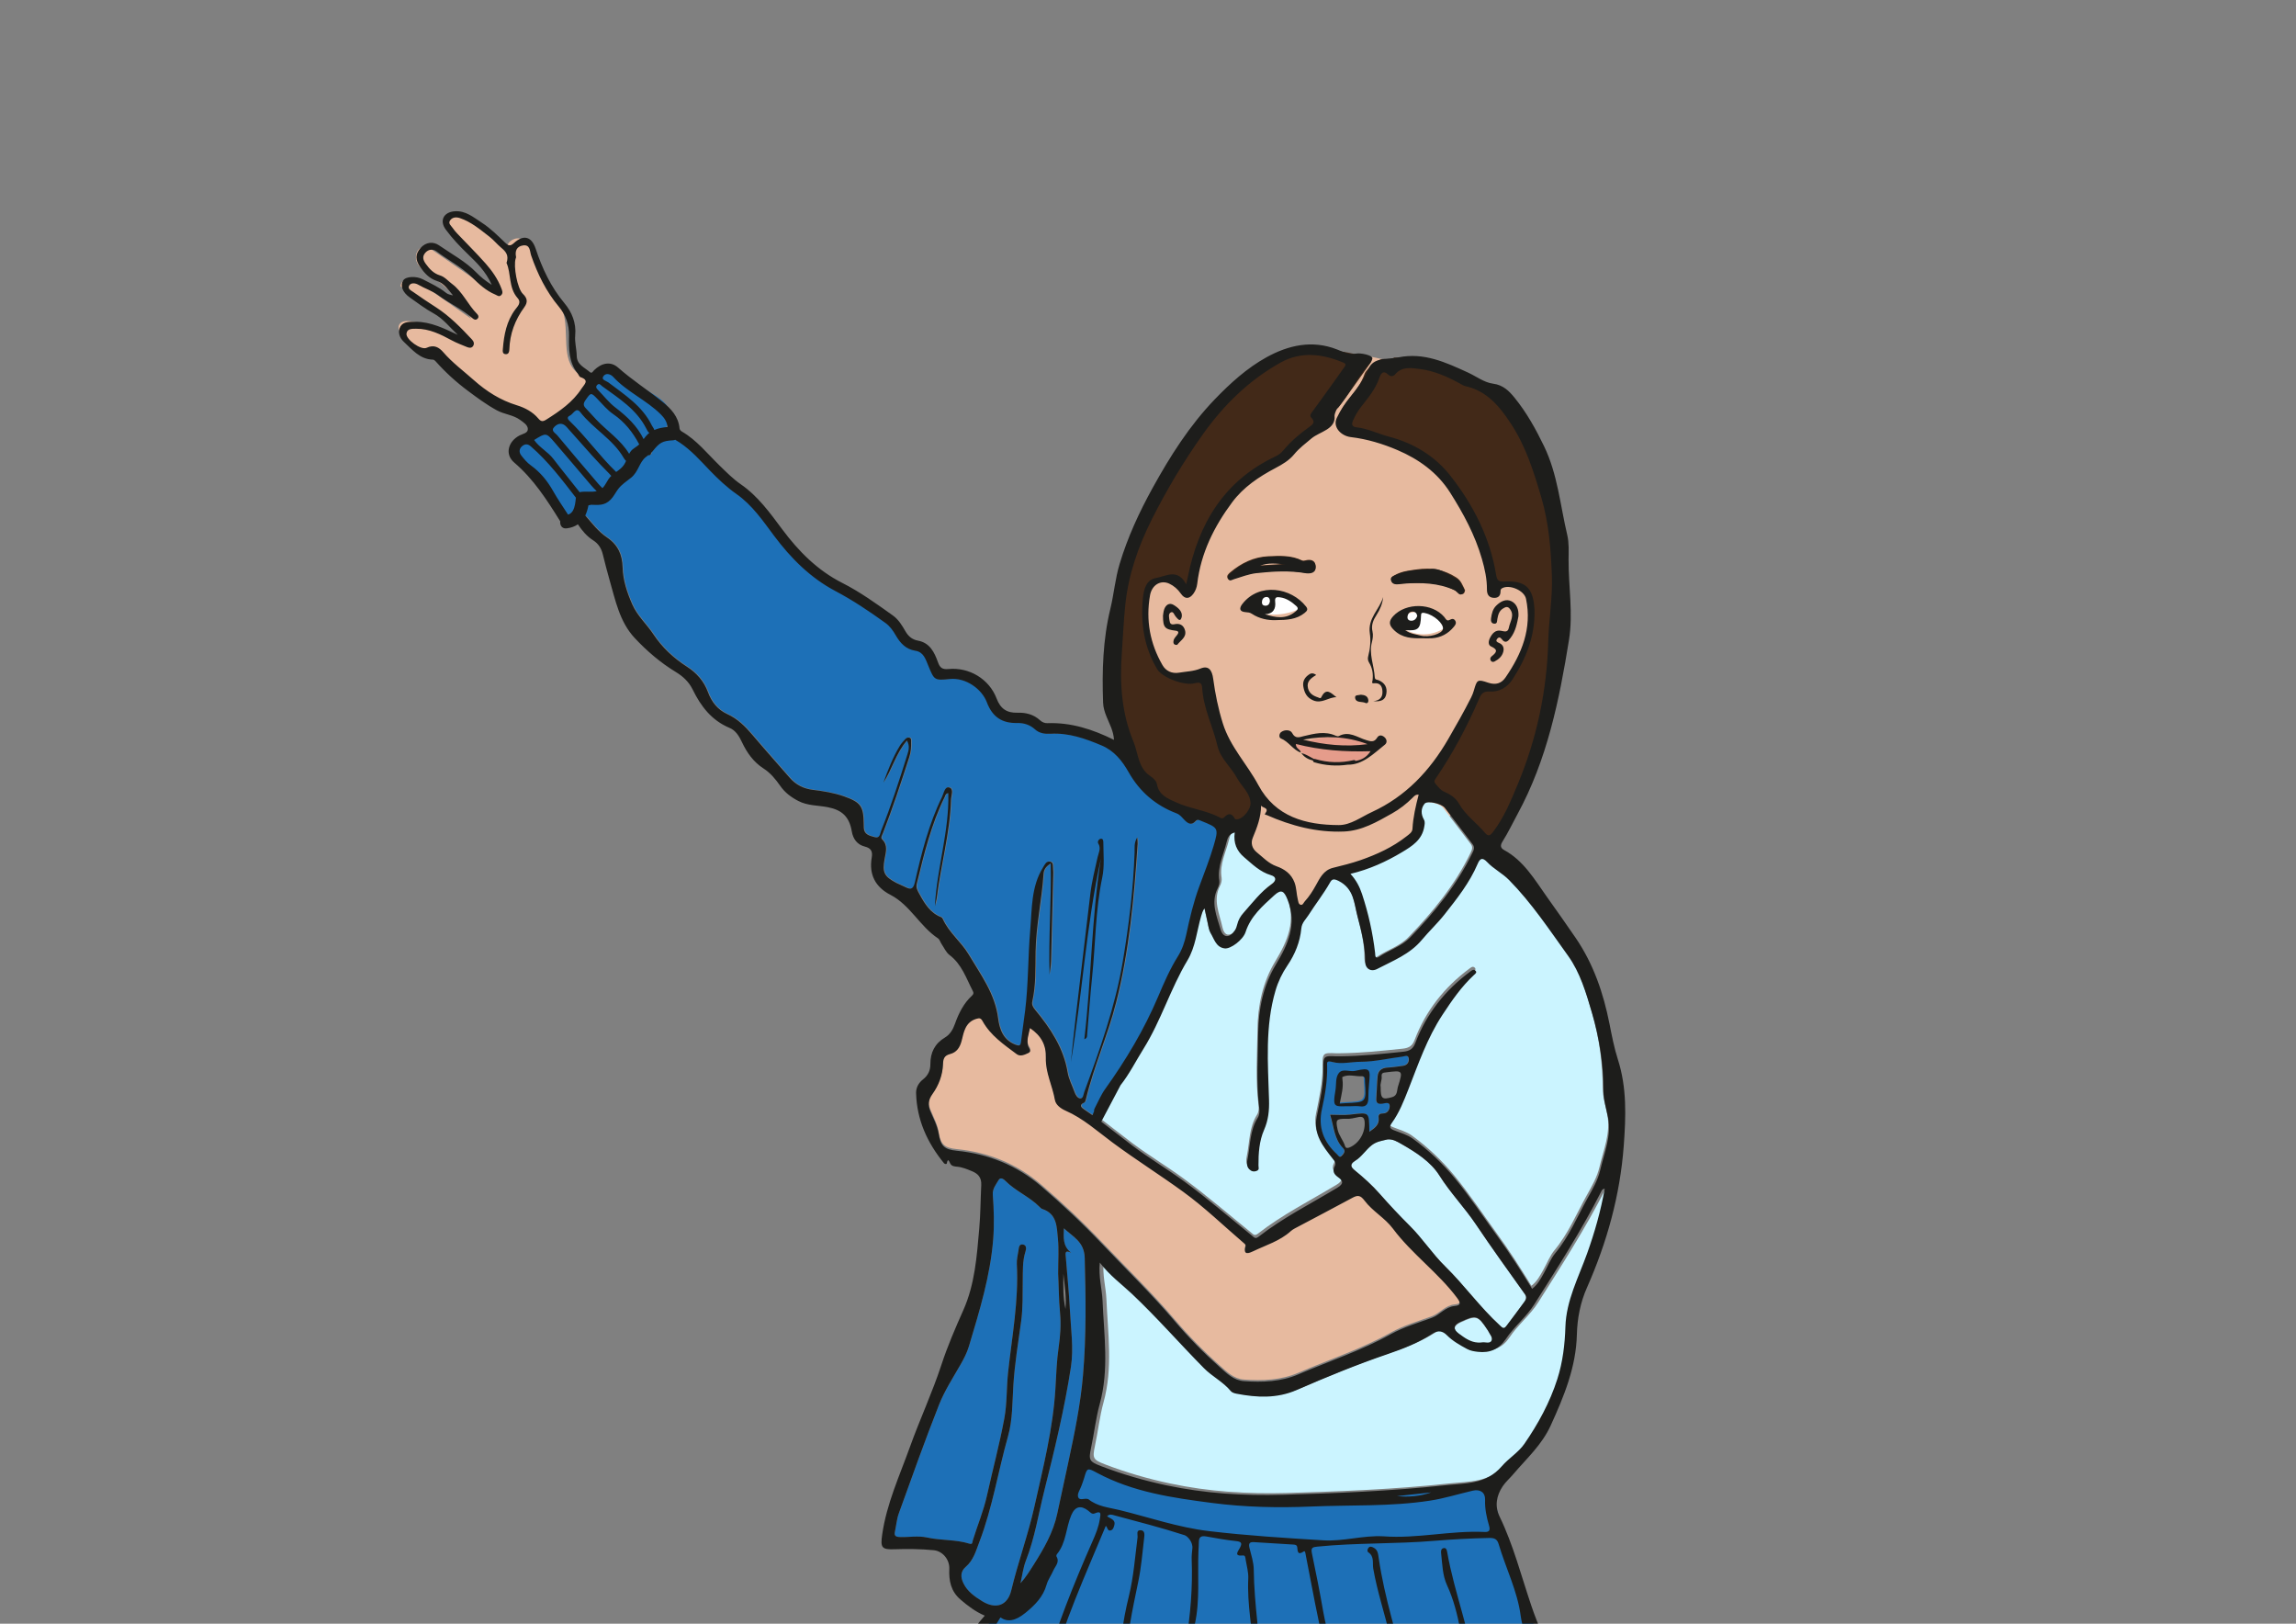 <?xml version="1.0" encoding="utf-8"?>
<!-- Generator: Adobe Illustrator 23.0.2, SVG Export Plug-In . SVG Version: 6.00 Build 0)  -->
<svg version="1.1" xmlns="http://www.w3.org/2000/svg" xmlns:xlink="http://www.w3.org/1999/xlink" x="0px" y="0px"
	 viewBox="0 0 841.89 595.28" style="enable-background:new 0 0 841.89 595.28;" xml:space="preserve">
<rect x="0" y="0" width="841.89" height="595.28" fill="#808080" stroke="none"/>
<style type="text/css">
	.st0{fill:#ECC5BF;}
	.st1{fill:#F8E2D2;}
	.st2{fill:#CBF4FF;}
	.st3{fill:#FF3A5B;}
	.st4{fill:#E7BA9F;}
	.st5{fill:#422918;}
	.st6{fill:#E59C8B;}
	.st7{fill:#FFFFFF;}
	.st8{fill:#1D70B7;}
	.st9{fill:#FFDD4C;}
	.st10{fill:#007EFF;}
	.st11{fill:#97E6FC;}
	.st12{fill:#FFF88A;}
	.st13{fill:#FF6671;}
	.st14{fill:#D9D9D9;}
	.st15{fill:#50E3C2;}
	.st16{fill:#B1B1B1;}
	.st17{fill:#868686;}
	.st18{fill:#C89B83;}
	.st19{fill:#E3C9BB;}
	.st20{fill:#ECECEC;}
	.st21{fill:#FF8438;}
	.st22{fill:#DEB496;}
	.st23{fill:#EACEB3;}
	.st24{fill:#ECDCD2;}
	.st25{fill:#F5F5F5;}
	.st26{fill:url(#SVGID_1_);}
	.st27{fill:url(#SVGID_2_);}
	.st28{fill:#AE846C;}
	.st29{fill:#9E6D57;}
	.st30{fill:#C6C6C5;}
	.st31{fill:#F6ECE3;}
	.st32{fill:#E7BCA9;}
	.st33{fill:#F6D8C7;}
	.st34{fill:#F6E9DA;}
	.st35{fill:#1D1D1B;}
	.st36{fill:none;}
</style>
<g id="colour">
</g>
<g id="Layer_3">
	<g>
		<path class="st4" d="M197.52,157.98c-1.62-5.62-7.7-8.43-12.98-10.96c-12.54-6.02-23.92-14.18-35.22-22.3
			c-2.1-1.51-4.35-4.47-2.49-6.25c0.72-0.69,1.81-0.81,2.81-0.76c8.22,0.37,15.37,9.07,23.24,6.67c-8.67-6.47-17.33-12.94-26-19.41
			c-0.07-1.66,1.77-2.87,3.43-2.78c1.66,0.09,3.11,1.08,4.47,2.03c6.01,4.21,12.01,8.42,18.02,12.64
			c-3.74-6.25-8.83-11.68-14.82-15.81c-1.91-1.32-4.01-2.61-5.03-4.69c-1.02-2.08-0.29-5.21,1.97-5.72c1.53-0.34,3.02,0.59,4.3,1.48
			c7.78,5.38,15.55,10.76,23.33,16.14c0.2-4.85-3.19-9.03-6.38-12.69c-4.34-4.98-8.69-9.96-13.03-14.93
			c0.47-1.92,2.8-2.87,4.74-2.51c1.94,0.35,3.56,1.64,5.09,2.89c4.34,3.54,8.68,7.08,13.02,10.61c-0.71-2.36,2.1-4.64,4.52-4.19
			c2.42,0.45,4.14,2.67,5.02,4.98s1.16,4.8,2.03,7.1c1.99,5.25,6.88,9.02,8.74,14.32c2.68,7.67-0.93,18.14,5.59,22.98
			c1.84,1.37,4.56,2.49,4.48,4.78c-0.03,0.91-0.56,1.72-1.1,2.46c-4.1,5.6-10.16,9.74-16.86,11.52"/>
	</g>
	<g>
		<path class="st4" d="M447.99,296.53c4.11,8.43,8.41,16.77,12.9,25.01c1.86,3.42,3.91,6.98,7.26,8.95
			c2.97,1.75,6.59,2.02,10.04,1.85c12.13-0.6,23.64-6.02,33.29-13.39s17.65-16.65,25.39-26.02c11.91-14.4,23.68-29.8,27.97-47.99
			c4.45-18.9,0.31-38.64-4.05-57.56c-1.64-7.13-3.35-14.35-6.88-20.76c-3.65-6.64-9.1-12.13-14.88-17.03
			c-8.94-7.58-19.03-14.07-30.29-17.37c-11.25-3.3-23.78-3.17-34.32,1.95c-8.57,4.16-15.3,11.26-21.69,18.32
			c-12.57,13.86-24.88,28.54-31.56,46.01c-12.61,32.99-1.4,73.58,26.37,95.41"/>
	</g>
	<path class="st5" d="M478.82,210.01c-6.07-1.07-12.14-0.7-18.24-0.07c-2.84,0.3-5.42,1.42-8.13,2.11c-0.82,0.21-1.65,1.2-2.3,0
		c-0.53-0.99,0.34-1.72,1-2.28c4.02-3.37,8.6-5.6,13.88-5.84c4.18-0.19,8.43-0.42,12.38,1.53c0.31,0.15,0.78,0.11,1.14,0.01
		c1.93-0.53,3.67-0.18,3.82,2.02C482.54,209.74,480.78,210.2,478.82,210.01z M471.84,206.66c-6.31-0.61-8.13-0.49-9.99,0.65
		C465.09,207.1,468.28,206.89,471.84,206.66z"/>
	<path class="st5" d="M537.21,216.42c-0.24,1.3-0.87,1.76-1.91,1.06c-6.62-4.42-14-4.08-21.42-3.51c-0.69,0.05-1.41,0.13-2.09,0.04
		c-0.84-0.11-1.53-0.59-1.67-1.49c-0.13-0.84,0.52-1.19,1.14-1.57c2.58-1.54,5.5-1.78,8.36-2.21c5.12-0.76,9.9,0.08,14.34,2.94
		C535.84,212.89,536.37,214.75,537.21,216.42z"/>
	<g>
		<path class="st6" d="M473.03,270.81c1.7,0.86,3.65,1.2,5.54,0.98c1.85-0.22,3.61-0.97,5.45-1.25c0.99-0.15,2-0.16,3-0.17
			c1.4-0.01,2.8-0.03,4.21-0.04c1.31-0.01,2.62-0.03,3.91,0.2c3.26,0.58,6.53,2.69,9.63,1.54c-0.9,3.15-4.88,6.8-8.07,7.55
			c-9.79,2.28-20.27-1.37-23.38-9.19"/>
	</g>
	<g>
		<path class="st7" d="M512.66,228.11c-0.39-0.19-0.15-0.79,0.15-1.1c1.52-1.54,3.68-2.35,5.84-2.57c2.16-0.23,4.33,0.08,6.46,0.48
			c0.91,0.17,1.83,0.37,2.65,0.8c1.24,0.64,2.16,1.76,3.04,2.84c0.12,0.15,0.25,0.33,0.21,0.51c-0.03,0.15-0.15,0.25-0.26,0.35
			c-3.64,3.05-8.96,3.96-13.41,2.31c-2.04-0.76-3.91-2.03-5.27-3.74"/>
	</g>
	<g>
		<path class="st7" d="M456.23,222.09c1.71-1.98,3.95-3.5,6.42-4.37c5.09-1.8,11.38-0.43,14.62,3.88c0.21,0.28,0.41,0.64,0.25,0.95
			c-0.09,0.18-0.28,0.28-0.45,0.37c-5.36,2.77-11.9,3.16-17.56,1.05"/>
	</g>
	<g>
		<path class="st8" d="M218.13,189.2c-2.94-0.04-5.89-0.07-8.83-0.11c-1.56-0.02-3.21-0.06-4.54-0.89
			c-1.02-0.64-1.72-1.66-2.38-2.66c-4.3-6.41-8.59-12.82-12.89-19.23c-0.46-0.69-0.93-1.4-1.05-2.22c-0.41-2.73,2.9-4.32,5.51-5.24
			c8.95-3.17,16.81-9.34,22.01-17.29c1.41-2.16,2.95-4.67,5.5-5.1c1.54-0.26,3.08,0.33,4.52,0.94c4.93,2.11,9.68,4.64,14.2,7.54
			c2.34,1.5,4.79,3.36,5.37,6.08c0.7,3.33-1.67,6.46-3.89,9.04c-4.2,4.89-8.4,9.78-12.6,14.67c-4.33,5.05-9.05,10.35-15.46,12.13"/>
	</g>
	<g>
		<path class="st8" d="M358.99,625.75c-4.3-7.31-1.1-24.82,4.18-31.45c5.29-6.63,12.46-3.72,17.45-10.58
			c7.79-10.73,8.21-24.93,14.09-36.81c0.78-1.58,1.14-7.82,2.64-8.75c2.76-1.71,8.83,2.54,11.89,3.63
			c41.14,14.65,83.96,7.68,127.49,4.13c2.61-0.21,6.27-2.48,8.42-0.99c2.1,1.45,3.83,9.07,4.6,11.5
			c7.65,24.4,10.57,32.22,18.22,56.62c-71.19,4.65-139.44,8.28-210.44,1.37"/>
	</g>
	<path class="st2" d="M453.6,304.43c-2.2,0.37-2.61,1.99-2.94,3.36c-1.1,4.63-3.54,9-2.73,14.03c0.15,0.92-0.13,2.06-0.57,2.91
		c-2.71,5.25-0.22,10.19,0.87,15.18c0.24,1.09,0.89,2.91,2.33,2.74c1.4-0.16,2.72-1.25,3.4-2.71c0.25-0.54,0.45-1.12,0.58-1.7
		c0.36-1.62,1.18-2.99,2.26-4.2c3.33-3.73,6.34-7.76,10.5-10.7c1.53-1.08,1.91-2.61-0.37-3.27c-3.94-1.14-6.7-3.93-9.68-6.43
		C454.5,311.34,453.02,308.41,453.6,304.43z"/>
	<path class="st5" d="M546.27,308.5c-1.17,0-2.01-0.86-2.55-1.5c-1.11-1.33-2.34-2.54-3.65-3.81c-2.18-2.12-4.44-4.31-6.04-7.17
		c-0.96-1.71-2.78-2.75-4.71-3.75c-2.09-1.08-3.57-2.13-3.99-3.71c-0.41-1.54,0.29-3.08,1.46-4.92c5.71-8.93,10.62-18.14,14.6-27.37
		c0.77-1.78,1.84-3.68,4.93-3.68c0.17,0,0.34,0.01,0.53,0.02c0.16,0.01,0.31,0.01,0.46,0.01c2.64,0,4.99-1.39,6.62-3.91
		c5.54-8.55,8.02-16.36,7.83-24.57l-0.01-0.27c-0.36-6.94-2.33-9.05-8.45-9.05c-0.44,0-0.9,0.01-1.38,0.03
		c-0.16,0.01-0.3,0.01-0.44,0.01c-2.87,0-3.54-1.71-3.84-3.55c-2-12.4-7.38-24.11-16.44-35.82c-5.32-6.87-12.76-11.63-22.13-14.14
		c-1.52-0.41-3.01-0.93-4.46-1.44c-2.52-0.88-4.9-1.72-7.43-1.99c-1.4-0.15-2.06-0.81-2.36-1.34c-0.48-0.82-0.45-1.84,0.07-3.04
		c0.91-2.07,2.12-4.08,3.61-5.95l0.41-0.52c2.27-2.86,4.42-5.57,5.56-8.94c0.33-0.97,1.1-3.26,3.2-3.26c0.89,0,1.78,0.44,2.71,1.34
		l0.99,1.15l-0.86-1.13c2.43-2.93,6-4.67,9.54-4.67c0.45,0,0.89,0.03,1.32,0.09c5.97,0.79,11.53,3.59,15.19,5.63
		c0.42,0.23,0.86,0.62,1.32,1.04c0.33,0.3,0.89,0.79,1.11,0.89c7.81,1.76,11.68,7.6,15.77,13.79l0.68,1.03
		c5.71,8.58,8.65,17.74,11.63,27.97c2.95,10.1,3.65,20.27,3.96,29.77c0.14,4.65-0.27,9.3-0.67,13.79c-0.28,3.18-0.58,6.48-0.66,9.7
		c-0.49,18.66-4.35,36.74-11.46,53.74l-0.29,0.69c-2.41,5.77-4.9,11.73-8.87,16.93C548.35,307.57,547.53,308.5,546.27,308.5
		L546.27,308.5z"/>
	<path class="st5" d="M569.61,211.8c-0.33-9.93-1.08-19.74-3.9-29.41c-2.82-9.66-5.78-19.05-11.45-27.58
		c-4.22-6.34-7.91-12.49-15.65-14.24c-0.76-0.17-2.03-1.66-2.73-2.05c-4.59-2.55-14.94-6.41-20.1-7.1
		c-3.15-0.42-0.83-0.17-4.62-0.33c-0.55,0.66-1.85,1.6-2.48,0.99c-2.22-2.16-7.76,3.37-8.27,4.87c-1.29,3.82-3.78,6.82-6.2,9.88
		c-1.38,1.75-2.53,3.61-3.42,5.64c-0.53,1.21-0.45,2.24,1.14,2.41c4.24,0.45,13.46,4.01,17.52,5.1c9.14,2.45,17.12,7.19,22.89,14.65
		c8.35,10.79,14.51,22.78,16.72,36.47c0.29,1.81,0.79,2.45,2.82,2.35c8.12-0.38,10.89,2.26,11.31,10.36c0.01,0.1,0.01,0.2,0.01,0.3
		c0.22,9.38-3.07,17.67-8.06,25.38c-1.92,2.97-4.91,4.75-8.36,4.54c-2.53-0.16-3.29,1-4.07,2.81c-4.13,9.6-9.07,18.77-14.7,27.57
		c-2.19,3.42-1.87,4.6,1.99,6.6c2.08,1.08,4.13,2.26,5.29,4.32c2.41,4.3,6.49,7.07,9.55,10.77c1.34,1.62,2.06,1.07,3.14-0.34
		c4.01-5.25,6.48-11.34,8.97-17.3c7.11-16.99,10.86-34.76,11.35-53.23C568.48,227.41,569.85,219.65,569.61,211.8z"/>
	<path class="st5" d="M453.1,301.99c-0.84,0-1.54-0.41-1.92-1.13c-0.36-0.67-0.6-0.77-0.61-0.78c0,0-0.29,0.03-0.91,0.68
		c-0.67,0.7-1.37,0.84-1.84,0.84c-0.73,0-1.29-0.33-1.7-0.56c-0.09-0.05-0.17-0.1-0.26-0.15c-2.47-1.24-5.12-1.96-7.91-2.73
		c-2.55-0.7-5.2-1.42-7.69-2.58l-0.66-0.3c-2.84-1.29-6.38-2.9-7.2-7.37c-0.16-0.87-0.86-1.42-1.99-2.25
		c-0.64-0.47-1.3-0.96-1.88-1.6c-2.09-2.33-2.8-5.05-3.5-7.69c-0.34-1.32-0.67-2.56-1.16-3.73c-3.94-9.45-5.4-20.28-4.48-33.11
		c0.16-2.19,0.3-4.38,0.45-6.58c0.23-3.46,0.46-7.03,0.75-10.55c0.89-10.7,4.12-21.31,10.14-33.39
		c5.37-10.76,11.71-21.31,18.83-31.36c8.28-11.67,18.09-20.73,29.18-26.91c3.48-1.94,8.06-2.97,13.24-2.97
		c5.28,0,10.87,1.08,15.32,2.96c0.81,0.34,1.32,0.85,1.5,1.52c0.29,1.01-0.32,1.86-0.58,2.23c-1.08,1.51-2.16,3.02-3.23,4.53
		c-2.71,3.81-5.51,7.75-8.34,11.57l-0.14,0.19c-0.15,0.2-0.38,0.51-0.5,0.72c0.81,0.86,1.16,1.71,1.09,2.58
		c-0.11,1.37-1.21,2.16-2.1,2.79l-0.1,0.07c-1.39,1-3.28,1.99-5.27,3.05c-3.08,1.62-6.57,3.47-8.13,5.34
		c-0.89,1.07-2.07,1.98-3.32,2.57c-17.02,8.02-27.37,22.28-31.62,43.6c-0.07,0.37-0.16,0.74-0.3,1.32l-0.31,1.32l-0.87,3.69
		l-1.77-3.35c-1.34-2.54-2.67-2.88-3.81-2.88c-1.03,0-2.19,0.34-3.32,0.68c-0.82,0.24-1.66,0.49-2.5,0.63
		c-2.11,0.34-3.23,2.19-3.63,6c-1.03,9.7,0.62,18.05,5.03,25.51c1.19,2.01,6.8,4.71,10.9,4.71c0.56,0,1.06-0.06,1.46-0.17
		c0.6-0.16,1.11-0.24,1.57-0.24c1.23,0,2.72,0.57,2.89,3.3c0.27,4.52,1.68,8.7,3.18,13.12c0.88,2.61,1.79,5.3,2.44,8.06
		c0.6,2.57,2.21,4.65,3.91,6.85c1.1,1.42,2.23,2.89,3.11,4.53c0.51,0.94,1.18,1.83,1.9,2.76c1.48,1.94,3.16,4.13,3.3,7.16
		c0.13,2.83-2.95,6.82-5.68,7.36C453.74,301.93,453.43,301.99,453.1,301.99z"/>
	<path class="st5" d="M434.56,213.81c0.34-1.44,0.49-2.01,0.61-2.59c3.96-19.84,13.43-35.66,32.41-44.6
		c1.06-0.5,2.08-1.29,2.83-2.19c2.79-3.34,11.45-5.38,14.97-7.9c1.21-0.86,4.73-2.87,2.97-4.62c-0.77-0.77,1.93-1.85,2.59-2.74
		c3.93-5.3,7.72-10.71,11.56-16.08c0.49-0.68,0.66-1.2-0.32-1.61c-7.74-3.27-25.62-5.07-33.15-0.86
		c-11.63,6.5-20.6,17.02-28.31,27.88c-7.03,9.92-13.29,20.29-18.72,31.17c-5.19,10.4-9.02,21.21-10,32.88
		c-0.48,5.7-0.78,11.41-1.2,17.11c-0.8,11.13,0.05,22.09,4.37,32.46c1.52,3.64,1.55,7.85,4.4,11.02c1.39,1.55,3.8,2.32,4.21,4.55
		c0.74,4.04,4.08,5.27,7.06,6.64c5,2.32,10.67,2.83,15.64,5.33c0.67,0.34,1.35,0.99,2.15,0.15c1.42-1.48,2.71-1.61,3.79,0.42
		c0.28,0.52,0.84,0.38,1.35,0.28c2.05-0.4,4.64-3.76,4.54-5.91c-0.19-3.9-3.37-6.21-5.04-9.32c-2.16-4.03-6.06-7.08-7.15-11.73
		c-1.69-7.19-5.2-13.9-5.66-21.42c-0.1-1.7-0.64-2.33-2.67-1.78c-3.97,1.07-12.11-2.08-13.95-5.19c-4.83-8.17-6.21-17.07-5.22-26.38
		c0.33-3.16,1.28-6.67,4.81-7.25C427.04,210.92,431.39,207.8,434.56,213.81z"/>
	<path class="st2" d="M494.52,320.31c2.1,2.28,3.35,4.71,4.24,7.39c2.32,7.02,3.93,14.19,4.79,21.53c0.1,0.9-0.08,2.52,1.52,1.45
		c3.72-2.47,8.21-3.8,11.36-7.07c8.96-9.28,17.09-19.19,22.77-30.9c0.56-1.16,0.98-2.13,0.09-3.29c-3.4-4.42-6.71-8.91-10.16-13.29
		c-1.28-1.63-6.42-2.76-7.42-1.54c-1.4,1.71-1.38,3.83-0.26,5.83c0.47,0.84,0.27,1.69,0.12,2.6c-0.78,4.83-4.46,7.13-8.15,9.34
		C507.6,315.86,501.44,318.65,494.52,320.31z"/>
	<path class="st4" d="M377.67,376.33c-0.43,2.21-1.29,4.26-0.72,6.44c0.25,0.97,1.63,1.99,0.07,2.72c-1.27,0.59-2.88,1.39-4.23,0.38
		c-4.68-3.51-9.59-6.82-12.52-12.13c-0.61-1.1-1.13-1.17-2.33-0.8c-4,1.24-4.53,4.86-5.32,7.99c-0.65,2.56-1.9,4.29-4.21,4.89
		c-2.29,0.59-2.56,1.85-2.64,3.88c-0.15,3.93-1.58,7.63-3.82,10.75c-1.57,2.19-1.76,4.03-0.8,6.33c1.14,2.75,2.58,5.38,3.07,8.38
		c0.73,4.48,2.14,5.67,6.6,6.12c11.61,1.16,22.05,5.39,30.88,12.94c7.79,6.67,15.27,13.71,22.36,21.17
		c8.93,9.4,18.24,18.42,26.65,28.32c5.1,6,10.63,11.64,16.52,16.88c2.57,2.29,5.14,4.9,8.89,5.17c6.81,0.49,13.61,0.24,19.98-2.5
		c11.32-4.87,23.07-8.69,33.91-14.74c4.66-2.6,9.92-4.12,14.97-5.96c3-1.09,4.96-4.03,8.39-4.34c2.32-0.21,2.35-1.06,0.92-2.97
		c-6.95-9.31-16.6-16.11-23.54-25.41c-2.95-3.95-7.48-6.36-10.39-10.25c-1.53-2.04-2.54-2.09-4.49-1.03
		c-7.01,3.8-14.08,7.48-21.12,11.22c-0.52,0.28-1.04,0.61-1.48,1.01c-4,3.61-9.13,5.12-13.83,7.38c-1.24,0.6-3.78,1.71-2.72-1.83
		c0.16-0.54-0.31-0.91-0.68-1.23c-7.34-6.28-14.32-13.05-22.11-18.71c-8.52-6.2-17.48-11.82-25.96-18.1
		c-5.59-4.14-10.76-8.86-17.25-11.7c-1.73-0.76-3.6-2.1-3.91-3.93c-0.89-5.17-3.49-10.02-3.31-15.34
		C383.66,382.55,381.78,379.11,377.67,376.33z"/>
	<path class="st8" d="M355.4,349.83c-2.76-4.64-7.24-7.99-9.48-12.98c-0.12-0.26-0.35-0.56-0.59-0.66
		c-3.97-1.57-5.99-4.85-7.95-8.42c-0.76-1.39-1.39-2.33-0.99-3.96c2.65-10.85,5.25-21.7,10.25-31.79c0.24-0.49,0.27-1.2,1.3-1.33
		c0.37,14.11-4.22,27.54-4.93,41.52c0.24-1.1,0.57-2.19,0.71-3.3c1.46-11.96,4.85-23.65,5.19-35.77c0.05-1.58,1.15-3.99-0.62-4.52
		c-1.66-0.49-2,2.1-2.65,3.44c-4.85,9.92-7.52,20.57-9.95,31.26c-0.59,2.61-1.52,2.84-3.56,1.78c-1.06-0.55-2.21-0.94-3.26-1.5
		c-4.52-2.4-5.21-3.86-4.28-8.91c0.45-2.44,1.26-4.89-0.9-7.03c-0.67-0.67-0.05-1.5,0.24-2.23c3.59-9.19,6.64-18.57,9.68-27.95
		c0.6-1.84,0.75-3.7,0.67-5.61c-0.02-0.56,0.17-1.27-0.6-1.51c-0.65-0.2-1.18,0.14-1.59,0.59c-0.66,0.74-1.36,1.47-1.88,2.31
		c-2.6,4.25-4.37,8.89-6.07,13.58c3.17-4.85,4.55-10.73,8.63-15.46c1.11,1.97,0.64,3.62,0.16,5.14c-2.93,9.42-5.97,18.8-9.63,27.97
		c-0.41,1.03-0.4,2.91-2.41,2.32c-1.8-0.52-3.83-0.88-3.94-3.4c-0.02-0.5-0.02-1-0.03-1.5c-0.09-6.42-1.09-7.86-7.19-10.02
		c-3.68-1.3-7.55-1.93-11.4-2.4c-3.46-0.43-6.27-1.83-8.53-4.43c-4.58-5.26-9.23-10.46-13.74-15.78c-2.61-3.08-5.41-5.85-9.14-7.55
		c-3.57-1.63-5.8-4.5-7.12-8.09c-1.48-4.01-4.17-7.04-7.68-9.29c-4.93-3.17-9.08-7.01-12.36-11.95c-2.46-3.71-5.88-6.72-7.73-10.94
		c-1.9-4.35-3.38-8.76-3.52-13.52c-0.14-4.68-1.67-8.27-5.82-11.06c-3.06-2.06-5.46-5.19-7.92-8.04c-1.65-1.92-0.62-3.6,2.57-3.92
		c1.65-0.16,3.05-0.83,4.58-1.23c0.91-0.24,1.89-0.83,1.99-1.65c0.46-3.54,3.58-5.03,5.42-7.5c0.44-0.58,0.88-1.08,1.64-1.17
		c1.75-0.21,2.32-1.4,2.95-2.92c0.72-1.74,1.12-4.25,4.13-3.66c0.7,0.14,1.02-0.57,0.95-1.22c-0.1-0.91,0.39-1.46,0.93-2.08
		c3.46-4.07,5.12-4.29,9.6-1.28c4.18,2.81,7.5,6.57,10.94,10.15c3.06,3.18,6.23,6.17,9.84,8.7c5.75,4.03,9.62,9.75,13.74,15.26
		c6.14,8.22,13.3,15.42,22.44,20.25c6.47,3.42,12.48,7.46,18.39,11.72c1.67,1.2,2.79,2.81,3.8,4.55c1.65,2.85,3.69,5.12,7.25,5.67
		c2.93,0.45,3.71,3.09,4.65,5.37c2.23,5.41,2.21,5.56,7.96,4.98c5.88-0.59,11.72,3.69,13.55,8.53c2.05,5.44,5.6,7.7,11.1,7.6
		c2.49-0.05,4.69,0.63,6.58,2.35c1.58,1.44,3.63,1.7,5.63,1.59c6.69-0.4,12.77,1.76,18.77,4.29c4.66,1.97,7.55,5.63,9.97,9.91
		c4,7.06,9.88,12.09,17.48,14.97c1.35,0.51,2.03,1.52,2.92,2.43c1.22,1.26,2.54,2.12,4.04,0.46c0.74-0.82,1.38-0.41,2.13-0.1
		c6.27,2.52,6.45,2.57,4.55,9.06c-1.49,5.06-3.44,9.98-5.27,14.94c-2.11,5.73-3.52,11.64-4.77,17.59c-0.6,2.85-1.55,5.61-3.09,8.07
		c-2.93,4.68-5.1,9.7-7.24,14.75c-5.12,12.08-11.81,23.25-19.44,33.9c-1.5,2.09-2.49,4.54-3.71,6.82c-0.22,0.41-0.42,0.88-0.32,1.26
		c-0.23,0.54-0.43,1.04-0.6,1.5c-1.02-0.73-2.05-1.45-3.09-2.14c-1.08-0.72-1.93-1.64,0.05-2.49c0.34-0.14,0.53-0.83,0.64-1.3
		c2.87-12.03,7.99-23.35,11.04-35.35c4.87-19.14,6.58-38.66,7.91-58.26c0.04-0.58-0.06-1.17-0.14-2.31
		c-1.26,2.03-0.91,3.8-0.97,5.45c-0.47,13.47-2.11,26.86-4.34,40.1c-2.76,16.44-8.38,32.18-14.12,47.81
		c-0.31,0.85-0.34,2.38-1.46,2.33c-1.04-0.04-1.75-1.32-2.1-2.32c-0.86-2.43-2.12-4.69-2.55-7.3c-1.48-8.86-6.28-16.06-11.85-22.8
		c-0.86-1.04-1.37-1.91-1.09-3.15c1.35-6,1.11-12.12,1.2-18.18c0.15-9.62,2.28-19.01,2.92-28.56c0.08-1.24,0.54-2.54,2.64-3.84
		c0.26,13.95-0.85,27.33-0.43,40.77c0.19-1.63,0.49-3.25,0.54-4.88c0.29-10.57,0.53-21.14,0.78-31.7c0.02-0.7,0.05-1.41-0.05-2.09
		c-0.14-1.02,0.29-2.51-1.13-2.76c-1.4-0.25-1.92,1.13-2.55,2.15c-4.38,7.04-4.02,15.18-4.68,22.9c-0.84,9.81-0.66,19.71-1.86,29.52
		c-0.46,3.81-1.07,7.59-1.51,11.4c-0.18,1.57-0.63,1.68-2.09,1.12c-4.48-1.73-5.83-5.72-6.32-9.66
		C365.06,364.19,359.81,357.26,355.4,349.83z"/>
	<path class="st8" d="M360.09,587.03c-2.72-1.69-5.35-3.51-6.82-6.53c-1.07-2.2-1.14-4.33,0.81-6c2.89-2.48,3.77-5.88,5.06-9.26
		c4.79-12.54,6.84-25.79,10.47-38.63c1.72-6.1,1.56-12.45,1.96-18.7c0.5-7.88,1.77-15.65,2.85-23.44c0.69-4.98,0.51-9.95,0.59-14.93
		c0.06-3.58-0.11-7.18,1-10.67c0.3-0.93,0.45-2.25-0.76-2.55c-1.57-0.39-1.63,1.06-1.79,2.12c-0.25,1.67-0.7,3.37-0.61,5.03
		c0.73,13.35-1.76,26.42-3.19,39.58c-0.62,5.65-0.36,11.42-1.39,16.98c-1.76,9.49-4.28,18.83-6.36,28.26
		c-1.25,5.67-3.52,11-5.21,16.52c-0.17,0.56-0.02,1.54-1.19,1.17c-5.06-1.59-10.45-1.14-15.52-2.26c-3.52-0.78-6.8-0.03-10.18-0.2
		c-1.51-0.07-1.96-0.56-1.66-1.97c0.48-2.24,0.66-4.58,1.43-6.71c4.81-13.31,9.54-26.65,14.74-39.81c2.04-5.15,5.13-9.9,7.9-14.75
		c1.25-2.18,2.37-4.37,3.09-6.78c3.86-12.89,7.83-25.76,8.88-39.29c0.42-5.38,0.24-10.78-0.15-16.14c-0.17-2.31,1.16-3.7,2.08-5.35
		c0.73-1.31,1.96-0.36,2.53,0.22c3.74,3.79,8.84,5.79,12.57,9.59c0.28,0.28,0.59,0.61,0.94,0.72c5.5,1.77,5.33,6.66,5.76,10.97
		c0.38,3.85,0.08,7.77,0.08,12.73c0.24,4.1,0.2,9.29,0.7,14.46c0.4,4.15,0.1,8.33-0.51,12.51c-0.73,5.02-0.89,10.12-1.19,15.2
		c-0.87,14.71-4.5,28.89-7.69,43.2c-2.33,10.43-6.02,20.44-8.51,30.81C369.42,588.78,365.05,590.12,360.09,587.03z"/>
	<path class="st8" d="M391.69,536.27c-1.34,6.23-2.71,12.45-4.03,18.69c-1.45,6.86-4.9,12.79-8.58,18.62
		c-1.48,2.34-2.92,4.7-4.9,6.88c0.65-2.79,0.97-5.71,2.01-8.36c3.22-8.22,4.55-16.9,6.68-25.39c3.78-15.07,7.45-30.19,9.8-45.53
		c1.05-6.86-0.03-14.07-0.39-21.11c-0.32-6.36-0.99-12.71-1.48-19.07c-0.1-1.23-0.55-2.94,1.96-1.7c-3.2-2.45-2.75-5.72-2.67-8.96
		c3.28,3.1,7.48,4.89,7.64,10.84c0.39,14.36,0.6,28.73-0.62,43.01C396.19,514.97,393.98,525.65,391.69,536.27z"/>
	<path class="st2" d="M586.48,427.9c-0.88,3.74-2.83,7.04-4.66,10.33c-3.76,6.78-6.75,13.99-11.78,20.06
		c-1.75,2.11-2.77,4.82-4.14,7.25c-1.17,2.07-2.25,4.22-4.38,5.85c-4.03-6.56-8.13-12.98-12.62-19.14
		c-5.21-7.16-10.11-14.59-15.74-21.41c-4.49-5.43-9.68-10.35-15.42-14.51c-1.97-1.43-4.49-2.12-6.8-3.04
		c-1.55-0.61-1.96-1.17-0.83-2.74c2.69-3.73,4.35-7.98,6.04-12.27c3.66-9.33,6.88-18.81,12.52-27.37
		c3.47-5.27,6.94-10.32,11.56-14.59c0.49-0.45,1.27-0.98,0.4-1.66c-0.65-0.51-1.25,0.01-1.84,0.45
		c-9.16,6.82-16.02,15.42-20.08,26.14c-0.82,2.17-2.07,2.97-4.36,3.21c-7.74,0.8-15.46,1.62-23.25,1.69c-0.4,0-0.8,0.01-1.2,0
		c-4.73-0.21-5.03-0.21-4.94,4.76c0.1,5.97-1.28,11.68-2.42,17.41c-1.28,6.44,2.29,10.81,5.74,15.22c0.85,1.09,1.49,1.68,0.85,2.94
		c-0.89,1.76-0.31,2.9,1.26,4.01c1.7,1.2,2.26,2.29-0.24,3.81c-9.72,5.87-19.92,10.98-28.92,17.99c-1.21,0.94-1.66,0.25-2.44-0.38
		c-8.29-6.71-16.38-13.7-24.98-19.98c-6.1-4.45-12.62-8.35-18.68-12.89c-3.9-2.92-7.7-5.99-11.59-8.92l7.06-13.36
		c3.26-4.13,5.65-8.92,8.44-13.39c6.41-10.26,9.87-22,16.09-32.37c3-5,3.44-10.79,5.03-16.22c0.28-0.94,0.52-1.9,1.24-2.88
		c0.41,1.86,0.79,3.73,1.22,5.58c0.27,1.16,0.36,2.46,0.96,3.43c1.36,2.2,1.99,5.27,5.2,5.68c2.22,0.28,6.75-3.14,7.67-5.99
		c1.87-5.82,6.28-9.59,10.52-13.47c2.61-2.39,3.62-1.54,4.85,1.54c3.58,8.95,0.29,16.31-4.24,23.81c-4.57,7.57-6.39,16.17-6.5,24.9
		c-0.12,9.26-0.76,18.55,0.38,27.8c0.15,1.2,0.09,2.49-0.55,3.5c-2.94,4.67-2.7,10.1-3.75,15.22c-0.26,1.27-0.41,2.61,0.65,3.67
		c0.76,0.76,1.65,1.02,2.73,0.58c1.07-0.44,0.64-1.17,0.64-1.96c-0.03-4.46,0.27-8.97,2.06-13.07c1.57-3.6,1.93-7.12,1.81-11.01
		c-0.4-13.42-1.5-26.93,2.39-40.1c0.96-3.26,2.43-6.33,4.35-9.15c2.79-4.12,4.64-8.64,5.1-13.58c0.2-2.14,1.67-3.36,2.64-4.9
		c2.55-4.02,5.52-7.77,7.88-11.93c0.67-1.19,1.25-1.55,3.16-0.59c5.66,2.85,5.71,8.35,6.95,13.1c1.4,5.36,2.82,10.79,2.79,16.47
		c-0.01,2.59,2.09,3.91,4.39,2.7c5.78-3.02,11.99-5.38,16.38-10.65c2.67-3.21,5.74-6.06,8.35-9.37c4.58-5.81,9.15-11.57,12.09-18.45
		c0.77-1.81,1.62-2.74,3.53-0.7c2.35,2.51,5.52,4.03,8.03,6.58c8.31,8.44,14.8,18.28,21.64,27.79c4.41,6.14,6.61,13.63,8.79,21.06
		c2.75,9.41,4.15,18.8,4.17,28.54c0,3.22,1.05,6.45,1.67,9.67C590.65,415.36,587.98,421.54,586.48,427.9z"/>
	<path class="st2" d="M583.35,458.93c-3.15,8.78-7.64,17.19-7.94,26.81c-0.2,6.51-0.97,12.95-2.95,19.15
		c-2.74,8.6-7.07,16.52-12.16,23.87c-2.1,3.03-5.78,5.28-8.2,8.11c-5.78,6.75-13.52,6.21-20.9,7.01
		c-19.72,2.12-39.56,2.9-59.36,3.47c-14.3,0.41-28.61-0.47-42.78-3.48c-8.23-1.75-16.18-4.05-23.97-7.05
		c-4.26-1.64-4.56-2.22-3.62-6.61c1.15-5.35,1.74-10.9,3.17-16.07c3.5-12.69,1.57-25.33,1.05-37.97c-0.18-4.27-1.5-8.53-1.01-13.94
		c3.69,4.8,7.95,7.85,11.74,11.42c9.21,8.69,17.52,18.25,26.41,27.25c3.05,3.1,7.1,5.05,9.91,8.47c0.45,0.54,1.39,0.8,2.15,0.94
		c7.39,1.42,14.73,1.78,21.86-1.32c11.04-4.81,22.18-9.37,33.6-13.26c5.64-1.92,11.25-4.13,16.28-7.43
		c2.09-1.36,3.76-1.02,5.33,0.56c2.15,2.16,4.74,3.6,7.37,5.03c1.27,0.69,2.58,0.88,3.99,1.05c4.39,0.51,7.73-0.95,10.2-4.65
		c3.06-4.6,7.54-8.13,10.47-12.75c8.57-13.52,17.24-27,24.52-41.29c0.22-0.43,0.32-0.97,1.31-1.11
		C588.35,443.4,586.11,451.22,583.35,458.93z"/>
	<path class="st2" d="M529.91,464.28c-4.71-4.61-8.29-10.21-12.97-14.86c-3.81-3.79-7.5-7.72-11.05-11.76
		c-2.77-3.14-5.84-5.91-9.07-8.54c-1.43-1.16-2.12-2.21,0.15-3.61c2.34-1.44,3.82-3.97,6.04-5.69c1.78-1.38,3.81-1.61,5.81-2.11
		c1.98-0.14,3.55,0.85,5.09,1.72c5.31,3.03,10.72,6.49,13.89,11.53c4.01,6.37,9.22,11.72,13.38,17.91
		c5.81,8.66,11.94,17.12,17.99,25.62c0.78,1.09,0.35,1.99-0.18,2.73c-2.13,3-4.41,5.89-6.59,8.85c-0.97,1.32-1.44,0.79-2.44-0.14
		C542.68,479.26,536.94,471.17,529.91,464.28z"/>
	<path class="st2" d="M546.97,491.72c-0.61,1.18-2.37,0.38-3.59,0.61c-3.4,0.45-5.97-1.44-8.41-3.25c-2.25-1.67-1.93-3.1,0.56-4.25
		c5.84-2.69,6.41-2.53,9.98,2.88c0.05,0.08,0.12,0.16,0.17,0.25C546.23,489.2,547.61,490.48,546.97,491.72z"/>
	<path class="st8" d="M516.44,387.91c-0.24-1.44-1.57-0.7-2.47-0.59c-5.03,0.62-9.98,1.84-15.1,1.86c-3.46,0.01-7.11,0.97-10.3,0.11
		c-2.37-0.63-2.08,0.17-2.06,1.45c0.12,5.32-0.73,10.55-1.89,15.69c-1.52,6.77,0.57,12.09,5.48,16.63c0.55,0.51,0.91,1.48,1.8,0.59
		c0.76-0.77,1.5-1.77,0.48-2.78c-3.31-3.32-3.33-7.79-4.76-12.27c2.71,0,5.02,0.22,7.27-0.04c7.21-0.82,6.98-1.25,7.11,6.29
		c2.07-1.44,3.75-2.64,3.4-5.18c-0.16-1.19,0.51-1.53,1.62-1.54c1.86,0,2.49-1.71,2.43-2.86c-0.07-1.53-1.77-0.84-2.69-0.72
		c-1.72,0.22-2.35-0.3-2.21-2.03c0.21-2.68,0.22-5.37,0.48-8.05c0.2-2.12,1.58-3.03,3.68-3.15c1.88-0.1,3.76-0.39,5.63-0.64
		C515.94,390.46,516.65,389.23,516.44,387.91z M493.14,404.08c-0.68,0.03-1.35,0.09-2.32,0.16c0.62-3.19,1.43-5.97,1-8.89
		c-0.04-0.29-0.11-0.8,0.01-0.86c2.26-1.13,4.62-0.17,6.94-0.28c1.58-0.07,1.26,1.15,1.32,2.09
		C500.59,403.77,500.59,403.77,493.14,404.08z"/>
	<g>
		<path class="st35" d="M593.24,388.42c-1.36-4.25-2.21-8.68-3.08-13.07c-2.23-11.24-5.83-21.85-12.37-31.46
			c-3.47-5.1-7.07-10.14-10.63-15.16c-4.44-6.26-8.46-13.18-15.6-17.07c-1.55-0.84-1.42-1.89-0.59-3.19
			c2.03-3.2,3.63-6.63,5.44-9.95c10.88-19.97,15.34-41.79,18.9-63.9c1.58-9.84-0.21-19.69-0.15-29.54c0.02-2.98,0.2-6.08-0.48-8.93
			c-2.59-10.9-3.5-22.2-8.5-32.55c-3.05-6.31-6.41-12.37-10.81-17.77c-1.97-2.42-4.14-4.69-7.95-5.18c-3.2-0.41-6.14-2.7-9.23-4.11
			c-8.07-3.69-16.09-7.43-25.42-5.52c-4.16,0.85-9.22-0.18-11.04,4.36c-1.41,3.51-4.1,7.06-6.44,9.91c-1.99,2.41-3.8,5.14-5.12,7.93
			c-1.59,3.35,1.55,6.6,5.15,7.03c5.97,0.7,11.82,2.49,17.18,4.79c7.65,3.29,14.52,8.11,19.24,15.56
			c4.87,7.69,9.13,15.57,11.66,24.35c1.05,3.66,1.86,7.34,1.83,11.17c-0.01,1.54,0.51,2.84,2.22,3.04c1.61,0.19,2.75-0.45,2.76-2.29
			c0-0.52,0.05-0.93,0.59-1.22c2.73-1.49,8.11,0.81,8.76,3.88c2.27,10.85-1.55,20.18-7.54,28.87c-1.46,2.12-3.53,2.83-6.3,1.9
			c-4.04-1.36-4.13-1.13-5.3,2.9c-0.25,0.85-0.58,1.7-0.98,2.49c-2.61,5.16-5.46,10.18-8.36,15.19
			c-6.77,11.71-15.62,21.11-28.04,26.83c-3.97,1.82-7.79,4.8-12.13,4.78c-12.08-0.04-23.24-2.97-29.5-14.67
			c-4.11-7.67-10.34-14.02-13.03-22.63c-1.68-5.38-2.79-10.81-3.52-16.3c-0.42-3.19-1.67-5.03-4.65-3.8
			c-2.59,1.07-5.21,1.07-7.82,1.52c-2.74,0.47-4.91-0.66-6.11-2.73c-4.61-7.94-6.18-16.55-4.59-25.62c0.67-3.8,3.87-5.75,7.04-4.29
			c1.66,0.76,3.14,2.04,4.25,3.64c1.46,2.12,3.13,2.11,4.65,0c0.77-1.07,1.21-2.3,1.37-3.6c1.33-11.22,6.17-20.95,12.82-29.88
			c4.14-5.56,9.8-9.33,15.8-12.5c2.61-1.38,5.08-2.82,6.92-5.07c1.86-2.27,4.15-3.96,6.36-5.83c3.01-2.53,8.98-3.28,8.45-8.33
			c-0.05-0.45,0.6-2.2,0.99-2.64c4.21-4.73,7.02-10.95,11.23-15.69c0.48-0.54,1.58-1.87,1.65-2.64c0.12-1.3-4.51-2.07-5.76-1.82
			c-2.67,0.54-4.92-0.59-7.19-1.49c-9.15-3.61-17.9-1.53-25.87,2.86c-7.13,3.93-13.3,9.53-18.98,15.43
			c-9.26,9.63-16.35,20.82-22.78,32.47c-4.93,8.92-9.17,18.11-12.11,27.9c-1.62,5.38-2.07,10.98-3.38,16.38
			c-2.76,11.37-3.08,22.86-2.67,34.44c0.06,1.82,0.6,3.49,1.28,5.18c1.05,2.62,2.52,5.14,2.72,8.47
			c-7.91-3.92-15.82-6.44-24.41-6.12c-1.03,0.04-1.97-0.38-2.73-1.08c-2.36-2.16-5.21-2.85-8.3-2.76c-3.83,0.11-6.17-1.41-7.62-5.23
			c-2.71-7.14-10.03-11.5-17.62-10.79c-2.25,0.21-3.14-0.43-3.86-2.46c-1.29-3.62-2.97-7.14-7.32-7.94c-2.18-0.4-3.55-1.6-4.61-3.42
			c-1.25-2.16-2.52-4.31-4.62-5.81c-6.01-4.29-11.97-8.6-18.6-11.96c-8.99-4.55-15.93-11.54-21.88-19.51
			c-4.54-6.08-8.93-12.25-15.3-16.64c-2.88-1.99-5.32-4.49-7.83-6.93c-4.42-4.29-8.28-9.22-13.73-12.38
			c-0.39-0.22-0.84-0.71-0.87-1.11c-0.37-4.35-3.13-7.28-6.22-9.76c-5.34-4.3-11.13-8-16.3-12.57c-2.74-2.43-6.03-1.76-8.8,0.92
			c-0.46,0.44-0.81,1.4-1.63,0.67c-1.91-1.69-4.7-2.63-4.76-5.92c-0.04-2.48-0.79-5-0.56-7.43c0.45-4.64-1.23-8.61-3.95-11.88
			c-4.97-5.94-8.12-12.69-10.53-19.92c-1.51-4.54-4.45-5.36-8.04-2.07c-1.39,1.28-2.1,0.83-3.15-0.17c-2.73-2.6-5.4-5.29-8.59-7.35
			c-3.07-1.98-5.95-4.5-9.98-4.17c-4.04,0.33-5.59,3.45-3.24,6.67c2.41,3.29,5.21,6.22,8.15,9.06c3.22,3.12,6.54,6.28,8.74,11.25
			c-2.44-1.57-4.09-2.92-5.6-4.48c-3.99-4.12-9.08-6.78-13.73-10.01c-2.1-1.46-4.82-1.27-6.8,0.98c-1.98,2.25-1.96,4.34-0.07,7.04
			c1.57,2.24,3.34,4.16,6.09,5.04c2.72,0.88,4.13,3.3,5.9,5.28c-0.98-0.18-1.92-0.4-2.59-0.95c-2.57-2.09-5.57-3.42-8.47-4.93
			c-2.48-1.29-6.26-1.11-7.22,0.42c-1.14,1.82-0.32,4.3,2.46,6.25c2.85,1.99,5.6,4.13,8.68,5.8c3.54,1.93,5.97,5.16,8.9,7.89
			c-5.03-2.35-9.88-4.82-15.55-4.8c-2.04,0.01-4.36-0.13-5.45,1.66c-1.16,1.91-0.45,4.17,1.22,5.71c3.12,2.88,5.88,6.41,10.71,6.52
			c0.33,0.01,0.71,0.36,0.97,0.64c3.58,4.02,7.51,7.6,11.86,10.83c3.43,2.56,6.8,5.06,10.59,7.12c2.75,1.5,5.95,1.63,8.49,3.49
			c1.23,0.9,2.77,1.84,2.84,3.29c0.08,1.57-1.88,1.81-3.04,2.41c-4.19,2.18-5.5,6.91-1.98,9.92c7.14,6.09,12.05,13.77,16.9,21.57
			c-0.17,1.38,0.6,2.79,2.35,2.58c1.7-0.21,3.04-0.73,4.12-1.49c1.52,2.29,3.25,4.39,5.65,5.91c1.87,1.19,2.94,2.9,3.47,5.03
			c0.77,3.09,1.55,6.19,2.43,9.25c2.19,7.54,3.69,15.49,9.25,21.46c4.48,4.8,9.5,9.1,15.17,12.54c2.62,1.59,4.75,3.6,6.11,6.37
			c3,6.15,6.93,11.32,13.54,14.08c2.22,0.92,3.49,2.98,4.57,5.28c1.78,3.8,4.22,7.25,7.87,9.59c2.58,1.66,4.45,3.97,6.17,6.43
			c1.7,2.43,3.95,4.11,6.58,5.48c3.41,1.78,7.17,1.59,10.76,2.28c5.26,1.01,7.95,3.48,8.86,8.87c0.48,2.83,2.02,4.88,4.76,5.57
			c2.39,0.6,2.93,1.82,2.55,4.07c-1.05,6.17,1.32,10.77,6.83,13.61c7.29,3.76,10.81,11.58,17.49,15.99c0.6,0.4,0.81,1.35,1.26,2.01
			c0.95,1.4,1.68,3.12,2.96,4.09c4.48,3.38,6.09,8.48,8.5,13.13c0.41,0.78,0.32,1.21-0.29,1.77c-3.08,2.86-4.87,6.5-6.25,10.38
			c-0.72,2.03-1.78,3.85-3.65,4.96c-3.71,2.21-5.35,5.5-5.34,9.71c0.01,2.36-0.84,4.2-2.74,5.68c-1.55,1.21-2.54,2.98-2.5,4.93
			c0.24,9.83,4.1,18.26,10.24,25.77c0.26,0.31,0.96,0.42,1.02,0.07c0.4-2.11,0.83-0.84,1.23-0.04c0.53,1.09,1.55,1.15,2.54,1.24
			c1.92,0.16,3.67,0.92,5.42,1.63c2.24,0.92,3.59,2.28,3.44,5.12c-0.26,5.27-0.26,10.55-0.72,15.83
			c-0.9,10.24-1.59,20.46-5.87,30.06c-2.92,6.55-5.77,13.15-8.01,19.98c-3.35,10.22-7.91,19.99-11.54,30.1
			c-3.8,10.58-8.56,20.84-10.18,32.13c-0.69,4.83-0.2,5.56,4.54,5.4c4.79-0.17,9.58-0.11,14.35,0.35c3.32,0.32,5.86,3.48,5.72,6.82
			c-0.19,4.31,0.53,8.23,4.12,11.29c2.66,2.27,5.38,4.38,8.88,5.89c-2.5,2.8-4.67,5.59-6.04,8.97c-1.68,4.15-1.7,8.75-3.71,12.78
			c2.59,0,5.19,0,7.78,0c1.21-7.54,3.47-14.72,7.72-21.11c2.51,1.75,5.37,1.41,9.17-1.68c3.41-2.78,6.51-5.85,7.76-10.36
			c0.5-1.79,1.7-3.37,2.44-5.11c0.69-1.64,2.46-3.08,1.17-5.2c-0.11-0.18,0.01-0.64,0.18-0.84c3.45-4.18,3.26-9.69,5.29-14.38
			c1.36-3.15,3.49-3.64,6.18-1.56c0.71,0.55,1.37,1.44,2.33,1.01c2.73-1.21,2.15,0.48,1.93,2.03c-0.42,2.9-1.53,5.57-2.7,8.21
			c-6.93,15.7-13.27,31.62-18.07,48.12c-0.08,0.27-0.03,0.58-0.04,0.88c0.8,0,1.6,0,2.39,0c4.98-18.85,13.05-36.54,20.6-54.67
			c0.66,0.46,0.57,2,1.79,1.66c0.88-0.25,1.1-1.07,1.32-1.85c0.61-2.15-1.43-2.43-2.63-3.34c0.94-0.96,1.88-0.54,2.62-0.35
			c8.64,2.32,17.31,4.54,25.81,7.29c1.05,0.34,3.1,2.51,2.83,4.88c-0.16,1.38-0.3,2.79-0.24,4.17c0.38,10.09-0.44,20.08-2.09,30.03
			c-0.66,4-0.64,8.12-0.93,12.18c0.8,0,1.6,0,2.39,0c0.48-6.24,0.46-12.54,1.8-18.7c1.91-8.77,0.95-17.67,1.3-26.51
			c0.05-1.19,0.15-2.39,0.16-3.58c0.01-1.91,0.96-2.32,2.7-2.01c3.62,0.65,7.25,1.31,10.91,1.69c2.06,0.21,2.34,0.8,1.41,2.53
			c-0.68,1.25-2.32,3.11,1.19,2.75c0.88-0.09,0.85,0.99,0.96,1.63c0.37,2.26,1.05,4.54,0.94,6.78c-0.45,9.43,1.45,18.65,2.16,27.97
			c0.19,2.48,0.28,4.97,0.42,7.45c0.8,0,1.6,0,2.39,0c-0.59-12.92-2.81-25.71-2.96-38.68c-0.03-2.64-0.91-5.28-1.56-7.89
			c-0.39-1.56-0.07-2.26,1.63-2.15c4.77,0.31,9.54,0.58,14.31,0.88c0.7,0.04,1.47,0.09,1.57,1.02c0.16,1.53,0.16,3.02,2.39,1.51
			c0.54-0.37,0.62,0.77,0.72,1.29c2.31,11.92,4.48,23.87,7.29,35.68c0.65,2.75,0.52,5.54,0.57,8.32c0.8,0,1.6,0,2.39,0
			c0.51-7.93-2.45-15.3-3.78-22.94c-1.26-7.26-2.69-14.5-4.21-21.72c-0.43-2.05,0.31-2.22,2.05-2.4
			c14.29-1.43,28.68-0.93,42.96-2.13c6.67-0.56,13.3-0.9,19.97-1.04c1.87-0.04,2.94,0.33,3.5,2.24c2.6,8.78,6.87,17.2,8.07,26.23
			c1.06,7.95,5.65,14.29,7.46,21.75c2,0,3.99,0,5.99,0c-2.05-4.75-2.99-9.89-5.24-14.59c-1.67-3.5-3.06-7.15-4.31-10.83
			c-3.71-10.94-6.56-22.18-11.62-32.64c-1.86-3.84-1.17-7.64,1.11-11.08c1.09-1.64,2.65-2.97,3.93-4.49
			c4.84-5.71,10.43-10.67,13.69-17.82c4.89-10.71,9.3-21.39,9.6-33.33c0.15-5.96,1.27-11.74,3.67-17.15
			c7.36-16.64,12.17-33.89,13.52-52.1C596.17,409.41,596.59,398.84,593.24,388.42z M526.41,285.46
			c6.31-9.24,11.55-19.08,15.97-29.35c0.72-1.67,1.48-2.76,3.88-2.59c3.43,0.23,6.42-1.49,8.34-4.44
			c5.02-7.74,8.34-16.06,8.06-25.49c0-0.1-0.01-0.2-0.01-0.3c-0.49-7.86-3.26-10.5-11.14-10.09c-2.21,0.12-2.62-0.69-2.93-2.54
			c-2.24-13.59-8.35-25.51-16.71-36.19c-5.69-7.27-13.5-12.01-22.52-14.37c-4.04-1.06-7.82-3.01-12.03-3.45
			c-1.51-0.16-1.8-1.06-1.26-2.33c0.79-1.84,1.77-3.57,3.01-5.15c2.58-3.29,5.28-6.47,6.67-10.55c0.47-1.38,1.34-3.24,3.39-1.2
			c0.71,0.71,1.8,0.59,2.43-0.16c2.53-3.04,6.08-2.35,9.1-1.97c5.14,0.65,9.95,2.74,14.52,5.24c0.7,0.38,1.39,0.86,2.15,1.03
			c7.8,1.77,12.33,7.16,16.56,13.56c5.56,8.41,8.45,17.64,11.25,27.14c2.83,9.61,3.58,19.35,3.91,29.22
			c0.24,7.9-1.13,15.71-1.34,23.56c-0.49,18.25-4.22,35.81-11.23,52.6c-2.51,6.02-5.01,12.16-9.07,17.44
			c-1.06,1.38-1.76,1.62-2.92,0.23c-3.05-3.66-7.11-6.41-9.51-10.68c-1.15-2.05-3.11-3.38-5.25-4.29c-1.46-0.62-2.3-1.76-3.28-2.9
			C525.75,286.6,525.89,286.22,526.41,285.46z M522.37,294.65c1-1.22,6.14-0.09,7.42,1.54c3.44,4.39,6.76,8.87,10.16,13.29
			c0.9,1.17,0.48,2.14-0.09,3.29c-5.69,11.71-13.81,21.62-22.77,30.9c-3.16,3.27-7.64,4.6-11.36,7.07c-1.6,1.06-1.42-0.56-1.52-1.45
			c-0.86-7.34-2.47-14.51-4.79-21.53c-0.89-2.68-2.14-5.1-4.24-7.39c6.92-1.66,13.08-4.45,18.91-7.95c3.69-2.21,7.37-4.51,8.15-9.34
			c0.15-0.91,0.35-1.75-0.12-2.6C520.98,298.48,520.97,296.36,522.37,294.65z M459.37,307.12c1.56-3.76,3.03-7.51,3.03-11.77
			c0.66,0.94,3.11,0.73,1.57,2.83c-0.46,0.63,0.27,0.53,0.48,0.62c9.02,3.98,18.38,6.45,28.32,6.05c6.57-0.26,12.11-3.52,17.63-6.62
			c2.77-1.55,5.31-3.52,7.59-5.79c0.53-0.53,1.06-1.22,2.2-1.09c-1.08,4.14-2.04,8.27-2.27,12.53c-0.07,1.28-1.25,1.99-2.18,2.73
			c-5.08,3.99-10.87,6.65-16.92,8.75c-3.29,1.14-6.69,1.97-10.07,2.81c-3.44,0.86-4.79,3.76-6.26,6.41
			c-1.17,2.12-2.43,4.11-4.06,5.88c-0.45,0.49-0.71,1.45-1.5,1.25c-0.87-0.22-0.87-1.24-1.06-1.97c-0.51-2.01-0.43-4.09-1.17-6.13
			c-1.2-3.28-3.75-5-6.62-6.01c-2.98-1.06-4.93-3.27-7.22-5.1C459.19,311.16,458.5,309.21,459.37,307.12z M447.09,322.84
			c-0.79-4.99,1.52-9.36,2.63-13.96c0.35-1.46,0.81-3.12,3.03-3.68c-0.55,3.93,0.78,6.81,3.43,9.06c3.02,2.57,5.84,5.41,9.84,6.59
			c2.27,0.67,1.82,2.19,0.32,3.25c-4.14,2.92-7.13,6.92-10.43,10.63c-1.07,1.2-1.86,2.57-2.24,4.17c-0.18,0.76-0.45,1.56-0.88,2.2
			c-1.9,2.85-4.3,2.84-5.22-0.34c-1.41-4.86-3.69-9.81-1.1-15.05C446.89,324.85,447.24,323.75,447.09,322.84z M411.34,239.61
			c0.42-5.97,0.66-11.95,1.28-17.9c1.16-11.13,4.8-21.52,9.81-31.48c5.43-10.79,11.62-21.12,18.61-30.97
			c7.66-10.79,16.96-19.89,28.52-26.34c7.49-4.18,15.38-3.21,23.07,0.04c0.96,0.41,0.84,0.9,0.35,1.59
			c-3.82,5.33-7.58,10.71-11.49,15.98c-0.65,0.88-1.46,1.79-0.69,2.56c1.71,1.72,0.5,2.57-0.73,3.45c-3.5,2.5-6.74,5.25-9.51,8.58
			c-0.74,0.9-1.76,1.69-2.81,2.18c-18.86,8.88-28.28,24.59-32.22,44.31c-0.11,0.58-0.26,1.15-0.59,2.6
			c-3.14-5.99-7.47-2.91-11.03-2.31c-3.66,0.62-4.53,4.25-4.84,7.48c-0.89,9.14,0.46,17.9,5.22,25.92c1.83,3.09,9.9,6.24,13.85,5.18
			c1.98-0.53,2.56,0.02,2.67,1.74c0.45,7.47,3.94,14.13,5.62,21.28c1.08,4.62,4.95,7.65,7.1,11.65c1.66,3.09,4.8,5.39,5.01,9.26
			c0.12,2.14-2.44,5.46-4.49,5.88c-0.5,0.1-1.07,0.27-1.35-0.26c-1.07-1.99-2.34-1.93-3.76-0.44c-0.8,0.83-1.47,0.21-2.14-0.13
			c-4.95-2.46-10.56-3.02-15.54-5.3c-2.96-1.35-6.28-2.57-7.02-6.58c-0.41-2.21-2.81-2.97-4.18-4.52
			c-2.85-3.24-2.92-7.51-4.47-11.22C411.29,261.57,410.56,250.66,411.34,239.61z M221.15,138.09c0.84-1.49,2.66-1.03,3.64,0.03
			c5.11,5.57,12.24,8.54,17.55,13.84c1.27,1.27,2.23,2.65,2.43,4.58c-1.67,0.15-3.34,0.43-4.85,1.1c-0.1-0.54-0.63-1.1-0.88-1.62
			c-3.46-7.15-9.95-11.24-15.96-15.82C222.31,139.62,220.47,139.3,221.15,138.09z M219.02,141.08c0.78-0.73,1.27,0.14,1.76,0.5
			c6.1,4.45,12.62,8.47,16.21,15.56c0.27,0.54,0.61,1.26,1.12,1.57c-0.16,0.12-0.32,0.23-0.47,0.36c-0.65,0.59-1.15,1.25-1.64,1.91
			c-2.35-4.78-6.09-8.31-10.3-11.53c-2.35-1.79-4.23-4.21-6.3-6.36C218.85,142.52,218.17,141.88,219.02,141.08z M219.25,146.47
			c1.79,1.87,3.5,3.91,5.6,5.35c4.23,2.89,7.21,6.7,9.54,11.09c-0.21,0.2-0.44,0.4-0.69,0.59c-1.41,1.04-2.12,1.25-3,2.87
			c-3.07-5.1-8.1-8.35-12.1-12.58c-1.3-1.37-2.54-2.81-3.85-4.17c-0.92-0.95-0.88-1.75-0.11-2.85
			C216.69,143.79,216.68,143.78,219.25,146.47z M208.75,154.22c-0.88-0.84-0.63-1.46,0.19-1.83c1.25-0.56,2.29-3.26,3.82-1.3
			c4.79,6.13,12,9.94,15.96,16.83c0.22,0.39,0.5,0.75,0.84,1.05c-0.41,0.95-0.89,1.84-1.92,2.75c-0.55,0.49-1.13,0.9-1.71,1.31
			C219.8,167.12,214.88,160.11,208.75,154.22z M224.15,174.49c-0.15,0.14-0.3,0.27-0.44,0.42c-1.04,1.17-1.62,2.84-2.7,3.93
			c-0.04,0.04-0.08,0.07-0.12,0.11c-0.54-0.54-1.09-1.08-1.58-1.66c-5.04-5.91-10.1-11.81-15.05-17.79
			c-0.66-0.79-2.51-1.57-0.89-3.11c1.48-1.4,3.02-1.38,4.39,0.14c3.14,3.47,6.2,7.02,9.34,10.49c2.07,2.29,4.2,4.53,6.38,6.71
			C223.73,174,223.95,174.24,224.15,174.49z M189.55,148.59c-6.05-1.85-11.14-5.08-15.81-9.23c-3.79-3.37-7.87-6.38-11.22-10.25
			c-1.52-1.76-3.38-2.88-6.08-1.6c-2.07,0.98-7.69-3.08-7.39-5.24c0.25-1.8,1.96-1.74,3.52-1.75c4.88-0.04,9.01,2.07,13.14,4.29
			c1.75,0.94,3.63,1.64,5.47,2.4c0.75,0.31,1.62,0.51,2.21-0.24c0.65-0.84,0.36-1.76-0.28-2.45c-4.08-4.37-8.24-8.65-13.32-11.91
			c-2.76-1.77-5.49-3.6-8.17-5.5c-0.81-0.58-2.34-1.21-1.55-2.47c0.7-1.12,2.32-0.83,3.28-0.27c2.4,1.4,5.09,2.21,7.36,3.88
			c4.01,2.94,8.6,5.02,12.39,8.3c0.59,0.51,1.37,1.05,2.09,0.19c0.45-0.53,0.23-1.16-0.23-1.62c-3.42-3.41-5.27-8.12-9.28-11.09
			c-1.43-1.06-2.6-2.54-4.36-3.07c-2.36-0.72-3.84-2.36-5.21-4.25c-1-1.38-1.35-2.68-0.15-4.05c1.19-1.35,2.87-1.43,4.08-0.52
			c4.28,3.25,9.13,5.69,13.01,9.49c2.55,2.51,5.16,4.95,8.56,6.36c0.74,0.31,1.35,0.96,2.12,0.25c0.83-0.76,0.44-1.66,0.12-2.5
			c-1.29-3.4-3.35-6.37-5.72-9.06c-3.36-3.8-6.97-7.36-10.46-11.04c-0.61-0.65-1.21-1.33-1.69-2.07c-0.55-0.85-1.82-1.63-0.88-2.85
			c0.91-1.18,2.3-1.18,3.57-0.75c4.14,1.39,7.41,4.21,10.8,6.81c1.57,1.21,2.83,2.81,4.36,4.08c1.66,1.37,2.86,2.8,1.9,5.53
			c1.77,3.95,0.67,9.07,4.09,12.92c1.5,1.69-0.05,3.02-0.92,4.2c-3.16,4.27-4.09,9.2-4.5,14.31c-0.07,0.84-0.25,1.99,1.08,2.03
			c1.03,0.03,1.26-0.9,1.29-1.7c0.15-5.76,2.1-10.89,5.47-15.5c1.36-1.86,1.17-3.3-0.52-4.92c-2.03-1.94-3.53-10.18-2.63-12.95
			c0.06-0.19,0.18-0.4,0.14-0.57c-0.47-2.21,0.25-3.89,2.54-4.23c2.7-0.41,2.48,2.18,2.99,3.67c2.37,6.83,5.47,13.17,10.16,18.79
			c2.48,2.98,3.83,6.56,3.73,10.74c-0.11,4.74-0.09,9.63,3.14,13.69c0.37,0.46,0.6,1.24,1.06,1.4c3.42,1.16,1.4,2.63,0.38,4.2
			c-3.24,5.01-7.99,8.25-12.9,11.35c-1.22,0.77-1.92,0.84-2.95-0.4C195.33,150.98,192.45,149.48,189.55,148.59z M211.13,182.76
			c-0.13,1.21-0.28,3.04-1.02,4.37c-0.09,0.11-0.16,0.23-0.22,0.35c-0.38,0.55-0.9,0.99-1.6,1.19c-1.86-2.87-3.81-5.69-5.49-8.67
			c-2.1-3.71-4.68-6.88-8.16-9.39c-1.35-0.97-2.48-2.31-3.51-3.64c-0.89-1.14-0.81-2.5,0.38-3.45c0.99-0.79,1.97-0.88,3.16,0.16
			c6.37,5.51,11.39,12.19,16.5,18.78C211.16,182.57,211.14,182.67,211.13,182.76z M212.97,180.35c-0.15,0.02-0.29,0.06-0.42,0.11
			c-3.18-4.09-6.49-8.08-9.63-12.2c-2.01-2.63-5.09-4.15-7.07-6.95c4.35-2.69,4.39-2.73,7.43,0.79c4.56,5.27,9.02,10.63,13.56,15.92
			c0.61,0.71,1.28,1.38,1.96,2.04C216.98,180.5,214.89,180.08,212.97,180.35z M355.19,349.92c-2.76-4.64-7.24-7.99-9.48-12.98
			c-0.12-0.26-0.35-0.56-0.59-0.66c-3.97-1.57-5.99-4.85-7.95-8.42c-0.76-1.39-1.39-2.33-0.99-3.96
			c2.65-10.85,5.25-21.7,10.25-31.79c0.24-0.49,0.27-1.2,1.3-1.33c0.37,14.11-4.22,27.54-4.93,41.52c0.24-1.1,0.57-2.19,0.71-3.3
			c1.46-11.96,4.85-23.65,5.19-35.77c0.05-1.58,1.15-3.99-0.62-4.52c-1.66-0.49-2,2.1-2.65,3.44c-4.85,9.92-7.52,20.57-9.95,31.26
			c-0.59,2.61-1.52,2.84-3.56,1.78c-1.06-0.55-2.21-0.94-3.26-1.5c-4.52-2.4-5.21-3.86-4.28-8.91c0.45-2.44,1.26-4.89-0.9-7.03
			c-0.67-0.67-0.05-1.5,0.24-2.23c3.59-9.19,6.64-18.57,9.68-27.95c0.6-1.84,0.75-3.7,0.67-5.61c-0.02-0.56,0.17-1.27-0.6-1.51
			c-0.65-0.2-1.18,0.14-1.59,0.59c-0.66,0.74-1.36,1.47-1.88,2.31c-2.6,4.25-4.37,8.89-6.07,13.58c3.17-4.85,4.55-10.73,8.63-15.46
			c1.11,1.97,0.64,3.62,0.16,5.14c-2.93,9.42-5.97,18.8-9.63,27.97c-0.41,1.03-0.4,2.91-2.41,2.32c-1.8-0.52-3.83-0.88-3.94-3.4
			c-0.02-0.5-0.02-1-0.03-1.5c-0.09-6.42-1.09-7.86-7.19-10.02c-3.68-1.3-7.55-1.93-11.4-2.4c-3.46-0.43-6.27-1.83-8.53-4.43
			c-4.58-5.26-9.23-10.46-13.74-15.78c-2.61-3.08-5.41-5.85-9.14-7.55c-3.57-1.63-5.8-4.5-7.12-8.09c-1.48-4.01-4.17-7.04-7.68-9.29
			c-4.93-3.17-9.08-7.01-12.36-11.95c-2.46-3.71-5.88-6.72-7.73-10.94c-1.9-4.35-3.38-8.76-3.52-13.52
			c-0.14-4.68-1.67-8.27-5.82-11.06c-3.04-2.04-5.43-5.14-7.87-7.98c0.53-1.12,0.9-2.38,1.16-3.72c0.3-0.09,0.63-0.16,0.99-0.21
			c2.61,0.05,4.84,0.42,7.13-1.87c1.13-1.13,1.78-2.56,2.72-3.82c1.38-1.85,3.08-2.83,4.84-4.27c2.67-2.18,2.96-5.61,5.32-7.5
			c0.34-0.27,0.65-0.5,0.95-0.73c0.03,0.01,0.06,0.01,0.1,0.01c0.58,0.11,0.9-0.35,0.95-0.88c0.24-0.23,0.49-0.48,0.73-0.79
			c2.3-2.88,3.42-3.6,7.22-3.78c0.33-0.02,0.61-0.09,0.87-0.2c0.53,0.29,1.09,0.64,1.71,1.06c4.18,2.81,7.5,6.57,10.94,10.15
			c3.06,3.18,6.23,6.17,9.84,8.7c5.75,4.03,9.62,9.75,13.74,15.26c6.14,8.22,13.3,15.42,22.44,20.25
			c6.47,3.42,12.48,7.46,18.39,11.72c1.67,1.2,2.79,2.81,3.8,4.55c1.65,2.85,3.69,5.12,7.25,5.67c2.93,0.45,3.71,3.09,4.65,5.37
			c2.23,5.41,2.21,5.56,7.96,4.98c5.88-0.59,11.72,3.69,13.55,8.53c2.05,5.44,5.6,7.7,11.1,7.6c2.49-0.05,4.69,0.63,6.58,2.35
			c1.58,1.44,3.63,1.7,5.63,1.59c6.69-0.4,12.77,1.76,18.77,4.29c4.66,1.97,7.55,5.63,9.97,9.91c4,7.06,9.88,12.09,17.48,14.97
			c1.35,0.51,2.03,1.52,2.92,2.43c1.22,1.26,2.54,2.12,4.04,0.46c0.74-0.82,1.38-0.41,2.13-0.1c6.27,2.52,6.45,2.57,4.55,9.06
			c-1.49,5.06-3.44,9.98-5.27,14.94c-2.11,5.73-3.52,11.64-4.77,17.59c-0.6,2.85-1.55,5.61-3.09,8.07c-2.93,4.68-5.1,9.7-7.24,14.75
			c-5.12,12.08-11.81,23.25-19.44,33.9c-1.5,2.09-2.49,4.54-3.71,6.82c-0.22,0.41-0.42,0.88-0.32,1.26c-0.23,0.54-0.43,1.04-0.6,1.5
			c-1.02-0.73-2.05-1.45-3.09-2.14c-1.08-0.72-1.93-1.64,0.05-2.49c0.34-0.14,0.53-0.83,0.64-1.3c2.87-12.03,7.99-23.35,11.04-35.35
			c4.87-19.14,6.58-38.66,7.91-58.26c0.04-0.58-0.06-1.17-0.14-2.31c-1.26,2.03-0.91,3.8-0.97,5.45
			c-0.47,13.47-2.11,26.86-4.34,40.1c-2.76,16.44-8.38,32.18-14.12,47.81c-0.31,0.85-0.34,2.38-1.46,2.33
			c-1.04-0.04-1.75-1.32-2.1-2.32c-0.86-2.43-2.12-4.69-2.55-7.3c-1.48-8.86-6.28-16.06-11.85-22.8c-0.86-1.04-1.37-1.91-1.09-3.15
			c1.35-6,1.11-12.12,1.2-18.18c0.15-9.62,2.28-19.01,2.92-28.56c0.08-1.24,0.54-2.54,2.64-3.84c0.26,13.95-0.85,27.33-0.43,40.77
			c0.19-1.63,0.49-3.25,0.54-4.88c0.29-10.57,0.53-21.14,0.78-31.7c0.02-0.7,0.05-1.41-0.05-2.09c-0.14-1.02,0.29-2.51-1.13-2.76
			c-1.4-0.25-1.92,1.13-2.55,2.15c-4.38,7.04-4.02,15.18-4.68,22.9c-0.84,9.81-0.66,19.71-1.86,29.52
			c-0.46,3.81-1.07,7.59-1.51,11.4c-0.18,1.57-0.63,1.68-2.09,1.12c-4.48-1.73-5.83-5.72-6.32-9.66
			C364.85,364.28,359.6,357.35,355.19,349.92z M350.82,421.88c-4.46-0.45-5.86-1.64-6.6-6.12c-0.49-3-1.93-5.64-3.07-8.38
			c-0.96-2.3-0.77-4.14,0.8-6.33c2.24-3.12,3.67-6.82,3.82-10.75c0.08-2.03,0.35-3.29,2.64-3.88c2.32-0.6,3.56-2.32,4.21-4.89
			c0.79-3.13,1.32-6.75,5.32-7.99c1.2-0.37,1.72-0.31,2.33,0.8c2.93,5.3,7.84,8.62,12.52,12.12c1.35,1.01,2.96,0.2,4.23-0.38
			c1.56-0.72,0.19-1.75-0.07-2.72c-0.57-2.18,0.29-4.22,0.72-6.44c4.11,2.78,5.99,6.22,5.83,11c-0.18,5.32,2.42,10.17,3.31,15.34
			c0.31,1.82,2.18,3.17,3.91,3.93c6.49,2.84,11.66,7.56,17.25,11.7c8.48,6.28,17.44,11.9,25.96,18.1
			c7.79,5.66,14.77,12.43,22.11,18.71c0.38,0.32,0.85,0.69,0.68,1.23c-1.06,3.54,1.48,2.42,2.72,1.83
			c4.71-2.26,9.84-3.77,13.83-7.38c0.44-0.4,0.95-0.73,1.48-1.01c7.04-3.74,14.11-7.42,21.12-11.22c1.95-1.06,2.96-1.01,4.49,1.03
			c2.91,3.89,7.44,6.3,10.39,10.25c6.94,9.3,16.58,16.1,23.54,25.41c1.42,1.91,1.39,2.75-0.92,2.97c-3.42,0.31-5.39,3.25-8.39,4.34
			c-5.05,1.84-10.32,3.37-14.97,5.96c-10.84,6.04-22.59,9.87-33.91,14.74c-6.37,2.74-13.17,2.98-19.98,2.5
			c-3.75-0.27-6.32-2.88-8.89-5.17c-5.89-5.24-11.42-10.87-16.52-16.88c-8.41-9.89-17.72-18.92-26.65-28.32
			c-7.09-7.46-14.57-14.49-22.36-21.17C372.88,427.26,362.43,423.04,350.82,421.88z M486.63,390.82c-0.03-1.29-0.31-2.09,2.06-1.45
			c3.19,0.86,6.85-0.1,10.3-0.11c5.11-0.02,10.07-1.24,15.1-1.86c0.9-0.11,2.23-0.86,2.47,0.59c0.22,1.32-0.5,2.55-2.1,2.77
			c-1.87,0.25-3.75,0.53-5.63,0.64c-2.1,0.11-3.47,1.03-3.68,3.15c-0.26,2.67-0.27,5.37-0.48,8.05c-0.14,1.73,0.49,2.25,2.21,2.03
			c0.92-0.12,2.62-0.8,2.69,0.72c0.06,1.15-0.57,2.86-2.43,2.86c-1.11,0-1.79,0.35-1.62,1.54c0.35,2.54-1.32,3.74-3.4,5.18
			c-0.13-7.54,0.1-7.1-7.11-6.29c-2.26,0.25-4.56,0.04-7.27,0.04c1.43,4.48,1.46,8.95,4.76,12.27c1.01,1.02,0.28,2.01-0.48,2.78
			c-0.88,0.9-1.25-0.08-1.8-0.59c-4.91-4.53-7-9.86-5.48-16.63C485.89,401.37,486.75,396.14,486.63,390.82z M506.62,394.65
			c-0.15-1.37,0.66-1.38,1.57-1.5c6.26-0.79,6.3-0.78,4.42,5.19c-0.44,1.39-0.09,3.29-2.13,3.88c-3.66,1.06-4.26,0.59-4.22-3.7
			C505.97,397.32,506.77,396,506.62,394.65z M529.91,464.28c-4.71-4.61-8.29-10.21-12.97-14.86c-3.81-3.79-7.5-7.72-11.05-11.76
			c-2.77-3.14-5.84-5.91-9.07-8.54c-1.43-1.16-2.12-2.21,0.15-3.61c2.34-1.44,3.82-3.97,6.04-5.69c1.78-1.38,3.81-1.61,5.81-2.11
			c1.98-0.14,3.55,0.85,5.09,1.72c5.31,3.03,10.72,6.49,13.89,11.53c4.01,6.37,9.22,11.72,13.38,17.91
			c5.81,8.66,11.94,17.12,17.99,25.62c0.78,1.09,0.35,1.99-0.18,2.73c-2.13,3-4.41,5.89-6.59,8.85c-0.97,1.32-1.44,0.79-2.44-0.14
			C542.68,479.26,536.94,471.17,529.91,464.28z M546.89,491.54c-0.61,1.18-2.37,0.38-3.59,0.61c-3.4,0.45-5.97-1.44-8.41-3.25
			c-2.25-1.67-1.93-3.1,0.56-4.25c5.84-2.69,6.41-2.53,9.98,2.88c0.05,0.08,0.12,0.16,0.17,0.25
			C546.15,489.02,547.53,490.3,546.89,491.54z M494.93,420.64c-0.78,0.34-1.48,0.36-1.72-0.43c-0.66-2.18-2.28-3.88-2.76-6.17
			c-0.74-3.53-0.55-3.89,3.22-3.88c1.39,0.12,2.93-0.29,4.48-0.62c1.47-0.31,2.14,0.23,2.24,1.84
			C500.63,415.27,498.41,419.12,494.93,420.64z M389.92,466.98c0.48,4.6,1.18,8.42,0.76,12.89
			C389.74,475.46,389.88,471.6,389.92,466.98z M360.09,587c-2.72-1.69-5.35-3.51-6.82-6.53c-1.07-2.2-1.14-4.33,0.81-6
			c2.89-2.48,3.77-5.88,5.06-9.26c4.79-12.54,6.84-25.79,10.47-38.63c1.72-6.1,1.56-12.45,1.96-18.7c0.5-7.88,1.77-15.65,2.85-23.44
			c0.69-4.98,0.51-9.95,0.59-14.93c0.06-3.58-0.11-7.18,1-10.67c0.3-0.93,0.45-2.25-0.76-2.55c-1.57-0.39-1.63,1.06-1.79,2.12
			c-0.25,1.67-0.7,3.37-0.61,5.03c0.73,13.35-1.76,26.42-3.19,39.58c-0.62,5.65-0.36,11.42-1.39,16.98
			c-1.76,9.49-4.28,18.83-6.36,28.26c-1.25,5.67-3.52,11-5.21,16.52c-0.17,0.56-0.02,1.54-1.19,1.17
			c-5.06-1.59-10.45-1.14-15.52-2.26c-3.52-0.78-6.8-0.03-10.18-0.2c-1.51-0.07-1.96-0.56-1.66-1.97c0.48-2.24,0.66-4.58,1.43-6.71
			c4.81-13.31,9.54-26.65,14.74-39.81c2.04-5.15,5.13-9.9,7.9-14.75c1.25-2.18,2.37-4.37,3.09-6.78
			c3.86-12.89,7.83-25.76,8.88-39.29c0.42-5.38,0.24-10.78-0.15-16.14c-0.17-2.31,1.16-3.7,2.08-5.35c0.73-1.31,1.96-0.36,2.53,0.22
			c3.74,3.79,8.84,5.79,12.57,9.59c0.28,0.28,0.59,0.61,0.94,0.72c5.5,1.77,5.33,6.66,5.76,10.97c0.38,3.85,0.08,7.77,0.08,12.73
			c0.24,4.1,0.2,9.29,0.7,14.46c0.4,4.15,0.1,8.33-0.51,12.51c-0.73,5.02-0.89,10.12-1.19,15.2c-0.87,14.71-4.5,28.89-7.69,43.2
			c-2.33,10.43-6.02,20.44-8.51,30.81C369.43,588.75,365.05,590.09,360.09,587z M391.7,536.24c-1.34,6.23-2.71,12.45-4.03,18.69
			c-1.45,6.86-4.9,12.79-8.58,18.62c-1.48,2.34-2.92,4.7-4.9,6.88c0.65-2.79,0.97-5.71,2.01-8.36c3.22-8.22,4.55-16.9,6.68-25.39
			c3.78-15.07,7.45-30.19,9.8-45.53c1.05-6.86-0.03-14.07-0.39-21.11c-0.32-6.36-0.99-12.71-1.48-19.07
			c-0.1-1.23-0.55-2.94,1.96-1.7c-3.2-2.45-2.75-5.72-2.67-8.96c3.28,3.1,7.48,4.89,7.64,10.84c0.39,14.36,0.6,28.73-0.62,43.01
			C396.2,514.94,393.98,525.63,391.7,536.24z M544.32,561.64c-12.39-0.58-24.62,2.52-37.02,1.6c-7.42-0.42-14.75,1.92-22.04,1.47
			c-13.99-0.86-27.99-1.72-41.95-3.38c-11.3-1.35-21.88-5.03-32.77-7.71c-3.96-0.97-8.1-1.27-11.44-3.98
			c-0.07-0.06-0.19-0.06-0.28-0.09c-1.21-0.38-3.16,0.84-3.54-0.92c-0.25-1.16,0.8-2.59,1.26-3.91c0.33-0.94,0.71-1.87,0.98-2.82
			c1.09-3.77,1.13-3.87,4.72-1.94c13.18,7.07,27.53,9.14,42.15,11.04c12.15,1.58,24.23,1.83,36.35,1.32
			c14.53-0.62,29.15,0.06,43.58-2.16c5.3-0.81,10.47-2.44,15.71-3.66c2.69-0.63,4.62,0.65,4.52,3.35c-0.12,3.26,0.54,6.35,1.43,9.41
			C546.48,560.94,546.21,561.73,544.32,561.64z M512.23,548.5c4.19-0.45,8.38-0.91,12.58-1.36
			C520.72,548.57,516.52,548.92,512.23,548.5z M581.94,459.59c-3.15,8.78-7.64,17.19-7.94,26.81c-0.2,6.51-0.97,12.95-2.95,19.15
			c-2.74,8.6-7.07,16.52-12.16,23.87c-2.1,3.03-5.78,5.28-8.2,8.11c-5.78,6.75-13.52,6.21-20.9,7.01
			c-19.72,2.12-39.56,2.9-59.36,3.47c-14.3,0.41-28.61-0.47-42.78-3.48c-8.23-1.75-16.18-4.05-23.97-7.05
			c-4.26-1.64-4.56-2.22-3.62-6.61c1.15-5.35,1.74-10.9,3.17-16.07c3.5-12.69,1.57-25.33,1.05-37.97c-0.18-4.27-1.5-8.53-1.01-13.94
			c3.69,4.8,7.95,7.85,11.74,11.42c9.21,8.69,17.52,18.25,26.41,27.25c3.05,3.1,7.1,5.05,9.91,8.47c0.45,0.54,1.39,0.8,2.15,0.94
			c7.39,1.42,14.73,1.78,21.86-1.32c11.04-4.81,22.18-9.37,33.6-13.26c5.64-1.92,11.25-4.13,16.28-7.43
			c2.09-1.36,3.76-1.02,5.33,0.56c2.15,2.16,4.74,3.6,7.37,5.03c1.27,0.69,2.58,0.88,3.99,1.05c4.39,0.51,7.73-0.95,10.2-4.65
			c3.06-4.6,7.54-8.13,10.47-12.75c8.57-13.52,17.24-27,24.52-41.29c0.22-0.43,0.32-0.97,1.31-1.11
			C586.94,444.07,584.7,451.89,581.94,459.59z M586.75,429.01c-0.88,3.74-2.83,7.04-4.66,10.33c-3.76,6.78-6.75,13.99-11.78,20.06
			c-1.75,2.11-2.77,4.82-4.14,7.25c-1.17,2.07-2.25,4.22-4.38,5.85c-4.03-6.56-8.13-12.98-12.62-19.14
			c-5.21-7.16-10.11-14.59-15.74-21.41c-4.49-5.43-9.68-10.35-15.42-14.51c-1.97-1.43-4.49-2.12-6.8-3.04
			c-1.55-0.61-1.96-1.17-0.83-2.74c2.69-3.73,4.35-7.98,6.04-12.27c3.66-9.33,6.88-18.81,12.52-27.37
			c3.47-5.27,6.94-10.32,11.56-14.59c0.49-0.45,1.27-0.98,0.4-1.66c-0.65-0.51-1.25,0.01-1.84,0.45
			c-9.16,6.82-16.02,15.42-20.08,26.14c-0.82,2.17-2.07,2.97-4.36,3.21c-7.74,0.8-15.46,1.62-23.25,1.69c-0.4,0-0.8,0.01-1.2,0
			c-4.73-0.21-5.03-0.21-4.94,4.76c0.1,5.97-1.28,11.68-2.42,17.41c-1.28,6.44,2.29,10.81,5.74,15.22c0.85,1.09,1.49,1.68,0.85,2.94
			c-0.89,1.76-0.31,2.9,1.26,4.01c1.7,1.2,2.26,2.29-0.24,3.81c-9.72,5.87-19.92,10.98-28.92,17.99c-1.21,0.94-1.66,0.25-2.44-0.38
			c-8.29-6.71-16.38-13.7-24.98-19.98c-6.1-4.45-12.62-8.35-18.68-12.89c-3.9-2.92-7.7-5.99-11.59-8.92l7.06-13.36
			c3.26-4.13,5.65-8.92,8.44-13.39c6.41-10.26,9.87-22,16.09-32.37c3-5,3.44-10.79,5.03-16.22c0.28-0.94,0.52-1.9,1.24-2.88
			c0.41,1.86,0.79,3.73,1.22,5.58c0.27,1.16,0.36,2.46,0.96,3.43c1.36,2.2,1.99,5.27,5.2,5.68c2.22,0.28,6.75-3.14,7.67-5.99
			c1.87-5.82,6.28-9.59,10.52-13.47c2.61-2.39,3.62-1.54,4.85,1.54c3.58,8.95,0.29,16.31-4.24,23.81c-4.57,7.57-6.39,16.17-6.5,24.9
			c-0.12,9.26-0.76,18.55,0.38,27.8c0.15,1.2,0.09,2.49-0.55,3.5c-2.94,4.67-2.7,10.1-3.75,15.22c-0.26,1.27-0.41,2.61,0.65,3.67
			c0.76,0.76,1.65,1.02,2.73,0.58c1.07-0.44,0.64-1.17,0.64-1.96c-0.03-4.46,0.27-8.97,2.06-13.07c1.57-3.6,1.93-7.12,1.81-11.01
			c-0.4-13.42-1.5-26.93,2.39-40.1c0.96-3.26,2.43-6.33,4.35-9.15c2.79-4.12,4.64-8.64,5.1-13.58c0.2-2.14,1.67-3.36,2.64-4.9
			c2.55-4.02,5.52-7.77,7.88-11.93c0.67-1.19,1.25-1.55,3.16-0.59c5.66,2.85,5.71,8.35,6.95,13.1c1.4,5.36,2.82,10.79,2.79,16.47
			c-0.01,2.59,2.09,3.91,4.39,2.7c5.78-3.02,11.99-5.38,16.38-10.65c2.67-3.21,5.74-6.06,8.35-9.37
			c4.58-5.81,9.15-11.57,12.09-18.45c0.77-1.81,1.62-2.74,3.53-0.7c2.35,2.51,5.52,4.03,8.03,6.58c8.31,8.44,14.8,18.28,21.64,27.79
			c4.41,6.14,6.61,13.63,8.79,21.06c2.75,9.41,4.15,18.8,4.17,28.54c0,3.22,1.05,6.45,1.67,9.67
			C590.92,416.47,588.25,422.65,586.75,429.01z"/>
		<path class="st35" d="M418.08,561c-1.55,0.04-0.84,1.67-0.97,2.67c-0.92,7.19-1.44,14.44-3.18,21.52
			c-2.33,9.5-3.69,19.13-3.3,28.96c0.8,0,1.6,0,2.39,0c-0.04-0.79-0.1-1.58-0.11-2.37c-0.09-10.94,2.32-21.51,4.51-32.13
			c1.06-5.15,1.49-10.43,2.1-15.66C419.65,562.79,419.96,560.96,418.08,561z"/>
		<path class="st35" d="M503.66,567.4c-0.65-0.33-1.31-0.63-1.88,0.07c-0.41,0.51-0.54,1.31-0.05,1.63
			c2.29,1.52,1.46,3.96,1.81,5.99c1.48,8.46,4.23,16.6,6.19,24.94c1.11,4.74,2.15,9.52,3.85,14.1c0.8,0,1.6,0,2.39,0
			c-3.73-14.25-8.29-28.29-10.43-42.92C505.32,569.72,505.24,568.21,503.66,567.4z"/>
		<path class="st35" d="M529.37,567.56c-1.02,0.18-1.03,1.13-0.94,1.92c0.44,3.95,0.49,8.07,2.17,11.7
			c4.85,10.48,5.39,21.98,8.12,32.96c0.8,0,1.6,0,2.39,0c-1.81-15.47-7.81-29.96-10.48-45.23
			C530.51,568.19,530.26,567.41,529.37,567.56z"/>
		<path class="st35" d="M490.91,269.86c-0.28,0.15-0.81,0.01-1.16-0.15c-3.93-1.76-7.79-0.76-11.68,0.16
			c-1.54,0.36-3.1,1.15-4.29-1.17c-0.57-1.13-2.64-1.33-4-0.32c-0.81,0.6-0.89,2.03-0.12,2.34c2.9,1.15,4.4,4.18,7.33,5.19
			c-0.1-1.25-1.89-1.4-1.82-3.16c8.91,2.29,17.95,2.96,27.38,2.65c-1.51,2.35-3.45,3.21-5.51,3.57c-0.12-0.22-0.36-0.38-0.68-0.3
			c-4.76,1.12-9.45,0.98-14.14-0.41c-0.14-0.04-0.26-0.02-0.37,0.01c-1.54-0.8-3.01-1.78-4.71-2.22c1.12,1.63,2.64,2.37,4.32,2.78
			c-0.02,0.26,0.1,0.53,0.43,0.63c4.05,1.2,8.14,1.48,12.25,0.89c5.58,0.08,9.49-4.04,13.68-7.36c0.89-0.71,0.73-1.9-0.09-2.66
			c-0.89-0.83-2.04-1.1-2.8,0.16c-1.05,1.76-2.42,1.3-3.9,0.86C497.73,270.38,494.66,267.83,490.91,269.86z M501.44,272.82
			c-7.98,1.07-15.84,0.28-23.63-1.66C485.82,269.69,493.72,269.87,501.44,272.82z"/>
		<path class="st35" d="M478.94,210.18c1.97,0.2,3.68-0.32,3.5-2.55c-0.18-2.17-1.91-2.5-3.83-1.96c-0.35,0.1-0.82,0.12-1.13-0.04
			c-3.93-1.93-8.16-1.72-12.31-1.5c-5.34,0.28-9.99,2.5-14,6.04c-0.58,0.51-1.25,1.2-0.75,2.07c0.57,0.99,1.3,0.33,2.06,0.1
			c2.75-0.84,5.42-1.91,8.33-2.23C466.87,209.46,472.91,209.12,478.94,210.18z M471.37,206.9c-3.15,0.2-6.3,0.39-9.45,0.59
			C465.03,206.08,468.28,206.75,471.37,206.9z"/>
		<path class="st35" d="M511.23,231.08c2.97,2.84,6.57,2.99,10.3,2.92c1.19,0,2.39,0.07,3.58-0.01c3.24-0.23,5.89-1.67,7.95-4.16
			c0.5-0.6,1.05-1.29,0.61-2.15c-0.46-0.91-1.22-0.92-2.02-0.46c-1.21,0.71-1.51-0.36-2.06-1.01c-4.45-5.24-14.05-5.39-18.74-0.31
			C509.07,227.86,509.31,229.25,511.23,231.08z M516.09,226.13c0.11-1.06,0.71-1.9,1.86-1.91c0.98-0.01,1.58,0.64,1.73,1.63
			c-0.39,1.01-1.04,1.71-2.14,1.72C516.64,227.59,516,227.09,516.09,226.13z M521.06,225.61c0.03-0.94,0.34-0.94,0.96-0.94
			c0.19,0,0.39,0.08,0.58,0.12c3.19,0.64,6.82,3.88,6.49,5.81c-0.3,1.78-5.2,3.26-8.32,2.39c-1.71-0.47-3.6-0.57-5.52-1.98
			C520.09,231.37,520.91,230.6,521.06,225.61z"/>
		<path class="st35" d="M456.75,224.43c0.8,0.06,1.53,0.1,2.25,0.58c2.85,1.89,6.06,2.44,8.76,2.34c4.17-0.04,7.6-0.24,10.57-2.6
			c1.01-0.8,1.37-1.37,0.56-2.39c-5.42-6.91-17.08-8.96-23.34-0.95C454.39,222.9,454.34,224.26,456.75,224.43z M467.57,220.6
			c-0.21-1.84,0.71-1.75,1.85-1.6c2.35,0.33,4.2,1.65,5.91,3.19c1.06,0.95,0.26,1.54-0.45,2.12c-3.49,2.86-7.24,2.07-11.08,0.89
			C466.9,225.08,467.87,223.16,467.57,220.6z M464.25,218.87c0.94-0.09,1.39,0.58,1.41,1.54c-0.15,0.96-0.6,1.67-1.69,1.66
			c-0.82-0.01-1.29-0.49-1.26-1.32C462.75,219.76,463.25,218.97,464.25,218.87z"/>
		<path class="st35" d="M512.88,214.2c0.59-0.05,1.18-0.2,1.77-0.23c6.39-0.42,12.71-0.32,18.71,2.42c1.01,0.46,1.83,2.55,3.2,1.02
			c1.06-1.18-0.49-2.35-0.88-3.5c-0.23-0.68-0.91-1.36-1.57-1.71c-3.4-1.81-6.61-4.25-9.87-3.54c-4.85,0.24-8.74,0.37-12.33,2.1
			c-0.91,0.44-2.35,0.7-1.79,2.23C510.55,214.2,511.74,214.3,512.88,214.2z"/>
		<path class="st35" d="M550.29,231.23c-1.97-0.33-3.11,0.99-3.92,2.59c-0.59,1.16-0.82,2.65,0.41,3.2c2.83,1.25,1.77,2.31,0.17,3.6
			c-0.51,0.41-0.67,1.03-0.3,1.6c0.29,0.45,0.84,0.56,1.33,0.31c1.55-0.8,2.84-1.91,3.26-3.66c0.34-1.39-0.14-2.55-1.57-3.16
			c-0.67-0.29-1.38-0.62-0.7-1.49c0.54-0.7,1.12-0.68,1.68,0.08c1.33,1.82,2.33,0.76,3.25-0.45c1.87-2.46,2.38-5.41,2.88-7.9
			c0.18-2.64-0.75-4.59-2.51-5.5c-2.04-1.05-4.05,0.03-5.64,1.59c-1.29,1.26-1.65,2.92-1.89,4.6c-0.13,0.91,0,1.94,1.19,2.01
			c1.15,0.06,0.98-1,1.12-1.75c0.27-1.49,0.64-2.94,2.05-3.8c0.77-0.47,1.6-0.95,2.4-0.03c2.07,2.41,0.21,4.71-0.23,7.03
			C552.9,232.03,551.62,231.46,550.29,231.23z"/>
		<path class="st35" d="M430.31,234.9c-0.09,0.51-0.1,1.06,0.35,1.36c0.27,0.18,0.94,0.24,1.05,0.08c1.19-1.6,3.47-2.71,2.82-5.21
			c-0.5-1.92-1.95-2.73-3.89-2.28c-1.25,0.29-1.69-0.33-1.8-1.32c-0.12-1.05-0.6-2.47,0.48-3.02c0.96-0.49,1.24,0.97,1.8,1.56
			c0.65,0.69,1.55,2.11,2.09,0.47c0.71-2.18-1.15-3.7-2.81-4.73c-1.58-0.98-2.9-0.12-3.5,1.54c-0.33,0.92-0.38,1.94-0.46,2.37
			c0.02,4.36,0.63,5.01,4.71,5.51c1,0.13,1.15,0.65,0.58,1.42C431.2,233.38,430.48,233.96,430.31,234.9z"/>
		<path class="st35" d="M501.96,242.83c1.28,2.04,1.62,4.25,1.32,6.6c-0.05,0.4-0.46,1.16,0.39,1.07c2.37-0.27,3.18,1.01,3.25,3.07
			c0.07,2.2-1.11,3.29-3.37,3.48c3.01,0.3,4.39-0.51,4.78-2.67c0.43-2.39-0.6-4.05-2.8-4.99c-0.59-0.25-1.39-0.08-1.44-1.13
			c-0.24-4.29-2.2-8.42-1.04-12.85c0.32-1.23,0.51-2.65,0.22-3.85c-0.57-2.4,0.28-4.24,1.5-6.15c1.27-1.98,2.19-4.13,2.41-6.53
			c-1.32,4.54-5.73,7.77-4.89,13.34c0.4,2.64,0.14,5.57-0.58,8.3C501.49,241.28,501.52,242.12,501.96,242.83z"/>
		<path class="st35" d="M484.51,255.59c-0.33,0.68-0.82,0.21-1.26,0.07c-1.73-0.56-3.16-1.42-3.64-3.35
			c-0.6-2.44,0.99-3.64,3.01-4.85c-1.43-1.06-2.26-0.49-3.04,0.12c-1.36,1.06-1.98,2.43-1.67,4.19c0.4,2.27,1.29,4.03,3.64,5.01
			c3.17,1.33,5.6-1.23,8.5-1.17C488.17,254.2,486.3,251.85,484.51,255.59z"/>
		<path class="st35" d="M499.01,254.69c-0.81,0.25-2.41-0.09-2.1,1.29c0.4,1.79,2.48,1.11,3.74,1.72c0.7,0.34,1.15-0.26,1.1-0.9
			C501.61,255.19,500.43,254.79,499.01,254.69z"/>
		<path class="st35" d="M477.06,275.94c-0.02-0.01-0.04-0.02-0.07-0.03c0,0.03,0.02,0.06,0.02,0.09c0.05,0.01,0.09,0.03,0.13,0.04
			C477.11,276,477.08,275.98,477.06,275.94C477.06,275.94,477.06,275.94,477.06,275.94z"/>
		<path class="st35" d="M397.6,380.99c1.18-0.4,0.99-1.21,1.04-1.85c0.62-7.05,1.1-14.11,1.83-21.14
			c1.25-12.08,1.17-24.3,3.69-36.24c0.9-4.27,0.42-8.54,0.41-12.81c0-0.6-0.04-1.64-1.03-1.44c-0.7,0.14-1.19,1.12-0.85,1.68
			c1.15,1.83,0.12,3.49-0.24,5.14c-0.99,4.47-2.12,8.91-2.66,13.47c-1.75,14.74-3.52,29.47-5.25,44.21
			c-0.68,5.81-1.26,11.63-1.89,17.44c4.23-24.81,5.59-50.02,11.02-74.66C400.2,336.7,400.21,358.89,397.6,380.99z"/>
		<path class="st35" d="M495.27,405.56c1.09,0,2.21-0.14,3.28,0.03c2.68,0.41,3.19-1.1,3.2-3.27c0-1.59,0.1-3.18,0.24-4.77
			c0.5-5.49,0.67-6.33-5.03-4.96c-2,0.48-4.55-0.96-5.98,0.74c-1.38,1.63-0.93,4.19-1.29,6.33
			C488.54,406.51,489.28,405.53,495.27,405.56z M492.24,395.7c-0.04-0.29-0.11-0.8,0.01-0.86c2.26-1.13,4.62-0.17,6.94-0.28
			c1.58-0.07,1.26,1.15,1.32,2.09c0.5,7.46,0.5,7.46-6.95,7.78c-0.68,0.03-1.35,0.09-2.32,0.16
			C491.87,401.4,492.67,398.61,492.24,395.7z"/>
	</g>
</g>
</svg>
